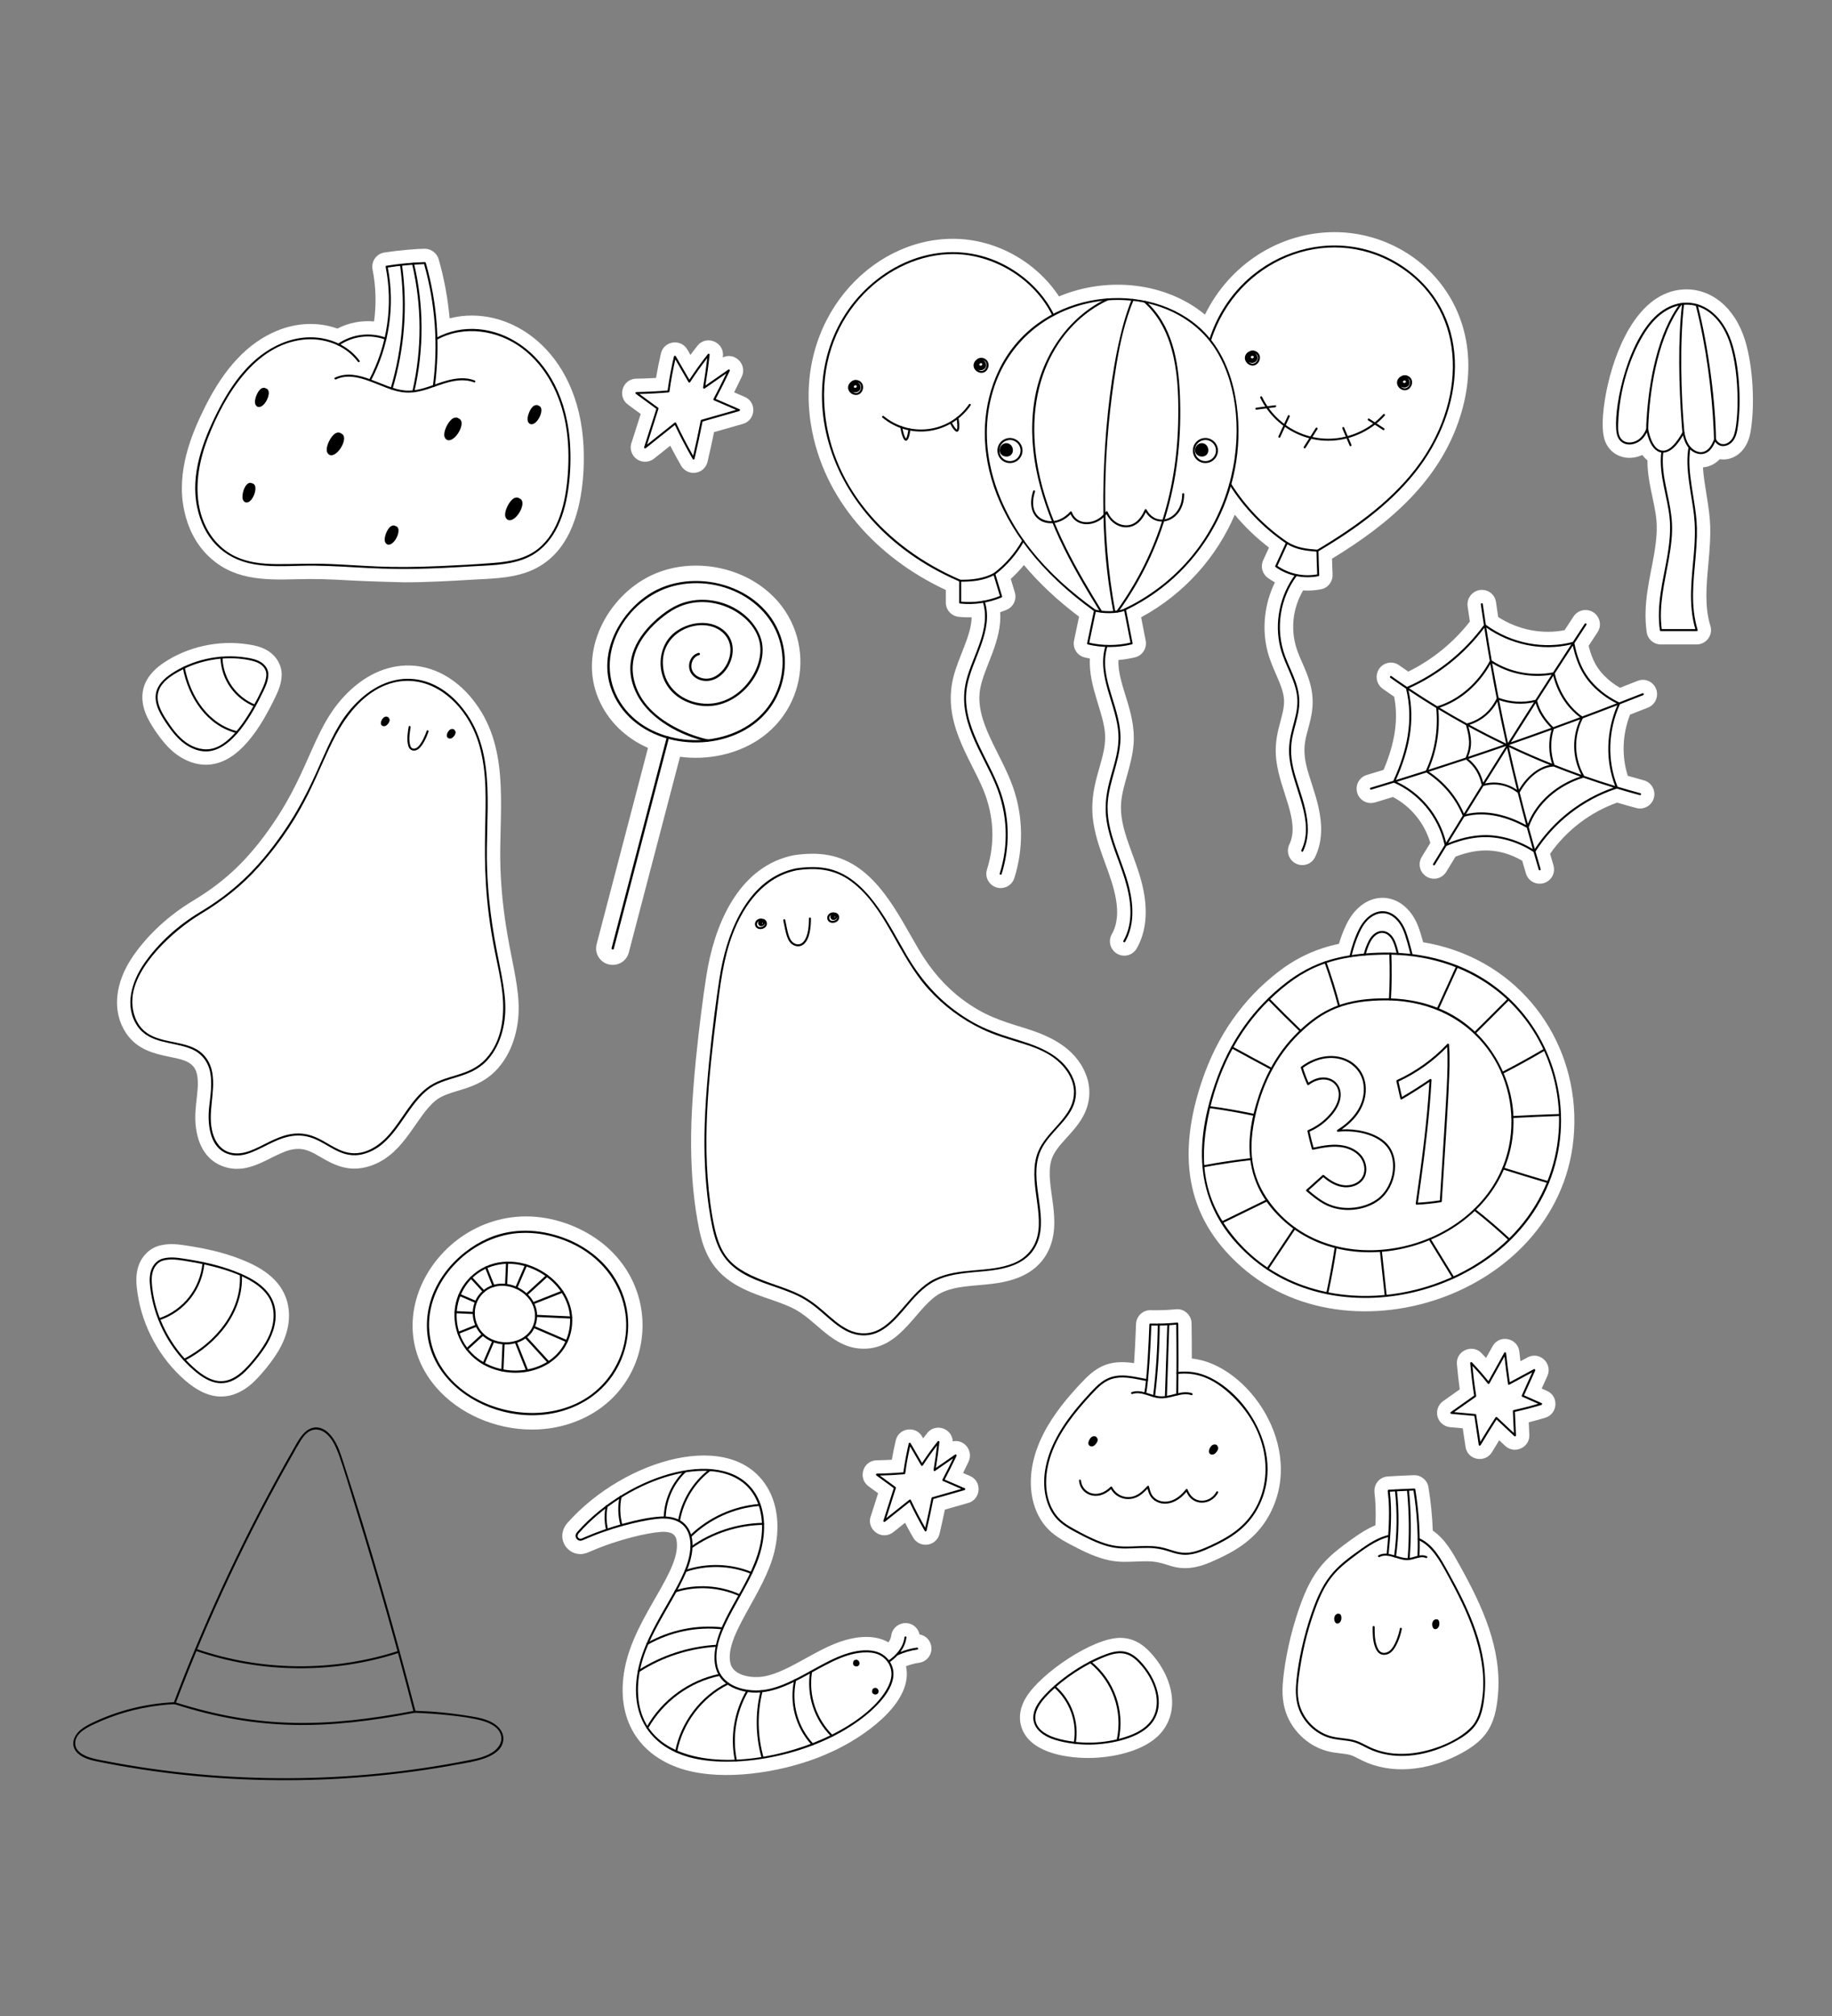 <svg width="150" height="165" viewBox="0 0 150 165" fill="none" xmlns="http://www.w3.org/2000/svg">
<rect x="0" y="0" width="150" height="165" fill="#808080" stroke="none"/>
<mask id="mask0_112_1131" style="mask-type:alpha" maskUnits="userSpaceOnUse" x="0" y="0" width="150" height="165">
<rect width="150" height="165" fill="#D9D9D9"/>
</mask>
<g mask="url(#mask0_112_1131)">
<g clip-path="url(#clip0_112_1131)">
<path d="M83.642 141.386C83.456 140.831 83.374 139.947 84.039 138.881C85.267 136.911 89.478 134.051 91.721 134.051C93.028 134.051 93.867 134.848 94.451 135.543C96.049 137.444 96.638 140.112 94.975 141.921C93.644 143.368 90.989 143.882 89.118 143.882C87.041 143.882 84.303 143.356 83.642 141.386L83.642 141.386Z" fill="white"/>
<path d="M93.615 136.246C92.672 135.125 91.898 134.907 90.597 135.375C88.092 136.277 85.669 138.331 84.965 139.46C84.177 140.722 84.725 141.775 86.115 142.306C86.904 142.607 88.044 142.768 88.92 142.788C90.586 142.826 93.067 142.384 94.171 141.183C95.436 139.807 94.853 137.718 93.615 136.246L93.615 136.246ZM94.391 140.604C93.984 141.333 93.224 141.772 92.464 142.053C90.789 142.672 88.735 142.825 86.784 142.34C84.584 141.794 84.196 140.462 85.562 138.95C86.582 137.818 88.159 136.63 89.926 135.829C91.124 135.286 92.069 134.989 93.027 135.866C94.309 137.054 95.239 139.083 94.391 140.604Z" fill="black"/>
<path d="M86.306 138.109C87.562 139.211 88.211 140.892 87.922 142.622C87.905 142.725 88.063 142.769 88.081 142.665C88.364 140.97 87.792 139.194 86.422 137.993C86.343 137.924 86.227 138.039 86.306 138.109Z" fill="black"/>
<path d="M89.228 136.105C91.071 137.608 91.955 139.999 91.434 142.404C91.411 142.506 91.57 142.55 91.592 142.447C92.122 140.002 91.249 137.542 89.344 135.989C89.263 135.923 89.146 136.038 89.228 136.105L89.228 136.105Z" fill="black"/>
<path d="M13.864 61.243C13.209 60.602 12.456 59.496 12.106 58.797C11.475 57.54 11.191 55.728 13.414 54.238C15.37 52.928 17.889 52.371 20.277 52.734C20.786 52.811 21.375 52.921 21.92 53.254C22.648 53.7 23.087 54.471 23.063 55.267C23.044 55.907 22.831 56.452 22.565 57.006C21.417 59.403 19.579 62.538 16.933 62.589C15.78 62.611 14.698 62.061 13.864 61.243Z" fill="white"/>
<path d="M21.35 54.186C20.98 53.96 20.537 53.878 20.113 53.813C17.92 53.48 15.686 54.03 14.022 55.145C12.674 56.048 12.443 57.033 13.082 58.307C13.382 58.906 14.071 59.916 14.628 60.463C15.234 61.057 16.042 61.513 16.912 61.497C19.004 61.456 20.675 58.422 21.58 56.534C21.787 56.101 21.949 55.714 21.971 55.234C21.985 54.794 21.717 54.41 21.35 54.186ZM21.415 56.5C20.654 58.086 19.219 60.701 17.535 61.229C16.742 61.478 15.914 61.238 15.251 60.773C14.559 60.288 14.056 59.576 13.603 58.876C13.158 58.189 12.698 57.335 13.007 56.503C13.274 55.783 13.998 55.319 14.637 54.962C16.521 53.909 18.759 53.646 20.575 54.065C20.971 54.157 21.382 54.312 21.626 54.656C21.75 54.83 21.814 55.02 21.807 55.234C21.786 55.685 21.608 56.098 21.415 56.5V56.5Z" fill="black"/>
<path d="M18.052 53.825C18.113 55.663 19.23 57.173 20.848 57.832C20.946 57.872 20.988 57.713 20.892 57.674C19.39 57.063 18.275 55.608 18.216 53.824C18.212 53.719 18.048 53.719 18.052 53.824V53.825Z" fill="black"/>
<path d="M14.971 54.677C15.438 57.116 16.96 59.398 19.375 60.007C19.477 60.033 19.521 59.875 19.418 59.849C17.075 59.258 15.59 57.046 15.129 54.633C15.109 54.53 14.952 54.574 14.971 54.677L14.971 54.677Z" fill="black"/>
<path d="M119.997 118.427L119.766 116.899L118.735 116.807C118.244 116.763 117.828 116.415 117.701 115.941C117.574 115.467 117.759 114.958 118.162 114.674L119.521 113.715C119.426 113.027 119.348 112.337 119.289 111.657C119.194 110.564 120.546 109.958 121.304 110.748C121.429 110.877 121.552 111.009 121.675 111.143L122.209 110.183C122.767 109.18 124.282 109.5 124.403 110.64C124.43 110.896 124.459 111.154 124.489 111.412L125.067 111.101C126.065 110.561 127.153 111.605 126.693 112.623C126.537 112.969 126.396 113.281 126.23 113.647L126.668 113.841C127.665 114.283 127.548 115.728 126.518 116.036C126.076 116.169 125.625 116.293 125.17 116.408L125.217 117.432C125.266 118.491 123.995 119.045 123.24 118.337L122.751 117.879C122.551 118.201 122.356 118.523 122.165 118.843C121.61 119.773 120.162 119.518 119.997 118.427Z" fill="white"/>
<path d="M126.225 114.84C125.744 114.627 125.264 114.413 124.783 114.2C125.084 113.523 125.393 112.849 125.698 112.174C125.731 112.101 125.662 112.02 125.586 112.061C124.929 112.416 124.272 112.771 123.615 113.125C123.5 112.337 123.4 111.547 123.316 110.755C123.308 110.679 123.207 110.636 123.164 110.714C122.732 111.491 122.299 112.267 121.867 113.044C121.44 112.511 120.99 111.997 120.517 111.504C120.471 111.456 120.371 111.49 120.377 111.562C120.455 112.451 120.562 113.338 120.699 114.22C120.063 114.669 119.428 115.117 118.792 115.566C118.724 115.614 118.751 115.711 118.833 115.718C119.461 115.775 120.089 115.831 120.718 115.888C120.838 116.68 120.957 117.471 121.077 118.263C121.088 118.336 121.194 118.338 121.227 118.283C121.65 117.574 122.086 116.873 122.534 116.179C123.018 116.633 123.503 117.086 123.987 117.54C124.036 117.586 124.13 117.556 124.126 117.482C124.097 116.839 124.067 116.197 124.038 115.554C124.767 115.392 125.49 115.204 126.205 114.989C126.267 114.971 126.293 114.87 126.225 114.84ZM122.447 116.011C122.021 116.668 121.606 117.334 121.203 118.006C121.091 117.267 120.979 116.529 120.867 115.791C120.862 115.753 120.821 115.734 120.788 115.731C120.213 115.679 119.637 115.627 119.061 115.575C119.65 115.16 120.239 114.744 120.828 114.329C120.941 114.249 120.786 114.201 120.562 111.792C121.002 112.26 121.423 112.744 121.822 113.247C121.855 113.288 121.927 113.272 121.951 113.23C122.361 112.493 122.771 111.756 123.182 111.018C123.265 111.772 123.361 112.524 123.472 113.275C123.48 113.33 123.551 113.346 123.593 113.324C124.213 112.989 124.833 112.654 125.453 112.32C125.383 112.474 124.606 114.184 124.598 114.22C124.584 114.254 124.59 114.293 124.634 114.313C125.071 114.507 125.508 114.701 125.945 114.894C124.012 115.459 123.864 115.352 123.87 115.49C123.898 116.088 123.926 116.687 123.953 117.285C123.494 116.855 123.035 116.425 122.576 115.995C122.536 115.958 122.476 115.966 122.447 116.012L122.447 116.011Z" fill="black"/>
<path d="M111.955 144.279C111.694 144.174 111.462 144.055 111.236 143.94C110.641 143.637 110.558 143.598 109.777 143.508C109.092 143.43 108.238 143.333 107.254 142.678C106.527 142.194 105.936 141.531 105.543 140.763C105.124 139.943 104.955 139.007 105.025 137.902C105.104 136.666 105.435 134.562 106.128 132.367C107.306 128.638 108.361 127.619 110.858 125.853C111.367 125.493 111.954 125.11 112.615 124.836C112.677 123.394 112.597 122.702 112.56 122.382C112.524 122.07 112.475 121.643 112.811 121.248C112.932 121.105 113.202 120.863 113.655 120.84C114.349 120.805 115.053 120.757 115.773 120.738C116.348 120.722 116.865 121.144 116.958 121.714C117.15 122.893 117.27 124.088 117.315 125.275C118.347 125.989 118.922 127.051 119.519 128.123C121.37 131.446 122.984 134.934 122.648 138.743C122.429 141.225 121.7 142.38 119.648 143.497C117.31 144.77 114.432 145.282 111.955 144.28L111.955 144.279Z" fill="white"/>
<path d="M113.726 125.622C112.902 125.804 112.169 126.264 111.488 126.745C109.191 128.37 108.282 129.176 107.17 132.695C106.548 134.664 106.196 136.691 106.115 137.971C106.065 138.764 106.151 139.551 106.516 140.265C106.825 140.87 107.295 141.392 107.86 141.768C109.168 142.638 110.138 142.236 111.241 142.727C111.622 142.896 111.979 143.11 112.365 143.266C114.522 144.139 117.072 143.655 119.127 142.536C120.796 141.628 121.369 140.821 121.561 138.646C121.876 135.073 120.275 131.722 118.566 128.654C117.957 127.562 117.361 126.413 116.201 125.894C116.106 125.851 116.022 125.992 116.118 126.035C117.326 126.575 117.985 127.869 119.076 129.933C120.688 132.987 122.012 136.503 121.205 139.859C121.111 140.252 120.975 140.639 120.757 140.982C119.862 142.395 116.336 144.018 113.438 143.418C112.326 143.188 111.874 142.817 111.247 142.551C110.478 142.227 109.625 142.314 108.839 142.061C107.559 141.651 106.549 140.5 106.323 139.174C106.174 138.299 106.317 137.382 106.45 136.513C106.717 134.76 107.174 133.034 107.765 131.474C108.494 129.548 109.192 128.673 110.601 127.598C111.542 126.88 112.656 126.025 113.769 125.779C113.872 125.756 113.829 125.598 113.726 125.621L113.726 125.622Z" fill="black"/>
<path d="M115.881 121.89C115.876 121.856 115.835 121.829 115.802 121.83C115.104 121.848 114.406 121.895 113.709 121.93C113.417 121.945 114.022 122.357 113.529 127.251C113.518 127.356 113.682 127.355 113.692 127.251C113.868 125.51 113.992 123.806 113.8 122.089C114.444 122.056 115.088 122.015 115.732 121.996C116.02 123.787 116.129 125.588 116.06 127.405C116.056 127.511 116.22 127.51 116.224 127.405C116.296 125.505 116.171 123.674 115.881 121.89Z" fill="black"/>
<path d="M112.951 127.435C113.623 127.086 114.384 127.646 115.133 127.686C115.743 127.719 116.26 127.296 116.745 127.514C116.84 127.557 116.923 127.416 116.827 127.372C116.278 127.125 115.764 127.508 115.259 127.524C114.472 127.548 113.659 126.884 112.868 127.294C112.774 127.342 112.857 127.483 112.951 127.435V127.435Z" fill="black"/>
<path d="M114.214 121.983C114.409 123.754 114.391 125.567 114.145 127.367C114.127 127.496 114.291 127.496 114.303 127.411C114.561 125.523 114.568 123.715 114.378 121.983C114.367 121.879 114.203 121.878 114.214 121.983L114.214 121.983Z" fill="black"/>
<path d="M115.199 121.933C115.382 123.825 115.4 125.71 115.254 127.6C115.246 127.705 115.41 127.705 115.418 127.6C115.564 125.705 115.545 123.82 115.363 121.933C115.353 121.829 115.189 121.828 115.199 121.933Z" fill="black"/>
<path d="M117.799 133.138C117.675 133.388 117.373 133.43 117.29 133.128C117.16 132.662 117.529 132.48 117.62 132.54C117.849 132.494 117.911 132.91 117.799 133.138Z" fill="black"/>
<path d="M109.778 132.678C109.655 132.929 109.353 132.969 109.27 132.668C109.139 132.199 109.512 132.018 109.601 132.08C109.843 132.048 109.885 132.463 109.778 132.678V132.678Z" fill="black"/>
<path d="M112.389 133.161C112.388 133.715 112.393 134.309 112.597 134.826C112.659 134.981 112.735 135.137 112.856 135.255C113.096 135.491 113.463 135.486 113.745 135.331C114.299 135.025 114.661 133.941 114.778 133.328C114.798 133.225 114.64 133.181 114.62 133.285C114.516 133.828 114.223 134.727 113.805 135.09C113.591 135.276 113.24 135.367 113.003 135.168C112.791 134.992 112.674 134.587 112.622 134.315C112.55 133.936 112.552 133.546 112.553 133.161C112.553 133.056 112.389 133.056 112.389 133.161V133.161Z" fill="black"/>
<path d="M93.855 127.783C92 127.783 91.077 128.16 88.317 126.756C87.342 126.26 86.499 125.832 85.866 125.203C85.208 124.549 84.749 123.668 84.537 122.653C84.107 120.586 84.776 118.65 85.413 117.39C86.25 115.733 87.432 114.359 88.478 113.234C89.689 111.932 90.693 111.239 92.855 111.566C92.915 110.692 92.969 109.621 93.016 108.366C93.04 107.73 93.555 107.232 94.188 107.232C94.252 107.232 94.368 107.238 94.643 107.238C95.68 107.238 96.218 107.151 96.395 107.151C97.03 107.151 97.553 107.671 97.563 108.31C97.577 109.248 97.584 110.214 97.584 111.192C102.133 111.633 107.024 118.481 103.871 124.093C102.812 125.976 101.161 126.925 99.685 127.605C99.008 127.917 98.081 128.344 97.046 128.344C95.731 128.344 95.384 127.783 93.855 127.783H93.855Z" fill="white"/>
<path d="M93.944 112.878C92.545 112.619 91.339 112.252 90.171 113.131C89.842 113.379 89.558 113.677 89.278 113.978C88.177 115.163 87.121 116.431 86.388 117.883C85.686 119.271 85.285 120.883 85.607 122.431C85.761 123.173 86.094 123.891 86.635 124.428C87.142 124.931 87.875 125.306 88.811 125.783C91.362 127.081 91.999 126.671 94.01 126.692C95.352 126.706 95.801 127.107 96.693 127.229C97.586 127.351 98.435 126.979 99.228 126.614C100.792 125.893 102.077 125.054 102.918 123.558C105.683 118.636 101.279 112.893 97.774 112.318C97.321 112.244 96.862 112.24 96.407 112.288C96.303 112.299 96.302 112.463 96.407 112.452C97.863 112.296 99.268 112.692 100.918 114.284C104.174 117.428 104.374 121.79 102.119 124.419C101.592 125.034 100.934 125.519 100.232 125.919C99.656 126.248 98.573 126.772 97.905 126.962C96.791 127.277 96.207 126.933 95.336 126.697C94.462 126.461 93.566 126.539 92.673 126.57C91.705 126.604 91.065 126.552 90.09 126.183C89.298 125.884 88.537 125.476 87.8 125.062C87.047 124.64 86.523 124.227 86.127 123.447C85.432 122.079 85.579 120.415 86.077 119.01C86.727 117.179 88.025 115.57 89.352 114.137C89.949 113.494 90.465 112.948 91.328 112.788C92.137 112.638 93.016 112.873 93.899 113.036C94.002 113.055 94.046 112.897 93.942 112.878L93.944 112.878Z" fill="black"/>
<path d="M96.471 108.326C96.47 108.286 96.434 108.24 96.389 108.244C95.658 108.317 94.924 108.344 94.19 108.325C94.144 108.324 94.109 108.364 94.108 108.407C94.063 109.608 93.932 112.848 93.683 114.027C93.662 114.13 93.82 114.174 93.842 114.07C94.08 112.94 94.225 109.637 94.268 108.49C94.949 108.504 95.63 108.48 96.308 108.416C96.337 110.358 96.336 112.239 96.308 114.128C96.306 114.234 96.47 114.234 96.471 114.128C96.5 112.18 96.5 110.261 96.471 108.326Z" fill="black"/>
<path d="M92.711 114.095C93.388 113.864 94.054 114.285 94.707 114.41C95.766 114.614 96.654 113.888 97.549 114.185C97.649 114.218 97.692 114.059 97.592 114.026C96.666 113.719 95.751 114.424 94.8 114.261C94.124 114.146 93.4 113.687 92.668 113.937C92.568 113.97 92.611 114.129 92.711 114.095Z" fill="black"/>
<path d="M89.81 117.684C89.807 117.594 89.615 117.487 89.422 117.586C89.306 117.645 89.23 117.766 89.174 117.88C89.117 117.997 89.072 118.153 89.156 118.27C89.234 118.378 89.381 118.405 89.502 118.36C89.63 118.311 89.715 118.199 89.79 118.089C89.875 117.966 89.925 117.779 89.81 117.684Z" fill="black"/>
<path d="M99.659 118.761C99.584 118.87 99.499 118.983 99.371 119.032C99.135 119.121 98.853 118.939 99.043 118.552C99.098 118.439 99.175 118.317 99.291 118.258C99.407 118.198 99.562 118.201 99.656 118.301C99.67 118.317 99.678 118.337 99.678 118.357C99.794 118.453 99.744 118.637 99.659 118.761Z" fill="black"/>
<path d="M99.593 122.095C99.17 122.869 98.204 123.055 97.623 122.518C97.448 122.356 97.33 122.144 97.242 121.924C97.222 121.874 97.148 121.834 97.105 121.888C96.765 122.321 96.333 122.71 95.788 122.853C95.316 122.978 94.769 122.878 94.434 122.504C94.227 122.272 94.146 121.96 94.08 121.663C94.067 121.604 93.984 121.583 93.943 121.627C93.627 121.971 93.252 122.344 92.79 122.473C92.147 122.653 91.415 122.408 91.056 121.707C91.031 121.66 90.963 121.655 90.927 121.691C89.856 122.771 88.586 122.168 88.511 121.179C88.504 121.074 88.34 121.074 88.348 121.179C88.434 122.334 89.843 122.938 90.965 121.882C91.483 122.755 92.585 122.932 93.374 122.365C93.584 122.214 93.777 122.038 93.956 121.851C94.095 122.408 94.329 122.789 94.876 122.983C95.507 123.206 96.373 123.025 97.141 122.102C97.219 122.272 97.315 122.433 97.444 122.571C98.076 123.247 99.24 123.082 99.734 122.178C99.785 122.086 99.644 122.003 99.593 122.096V122.095Z" fill="black"/>
<path d="M94.794 108.411C94.775 110.392 94.646 112.338 94.41 114.275C94.397 114.38 94.561 114.379 94.574 114.275C94.814 112.305 94.939 110.359 94.958 108.411C94.959 108.306 94.795 108.306 94.794 108.411Z" fill="black"/>
<path d="M95.576 108.384C95.51 110.369 95.444 112.355 95.379 114.341C95.375 114.447 95.539 114.446 95.542 114.341C95.608 112.356 95.673 110.37 95.739 108.384C95.743 108.278 95.579 108.279 95.576 108.384Z" fill="black"/>
<path d="M40.507 141.11C39.892 140.694 39.138 140.568 38.42 140.45C36.922 140.204 35.463 140.067 34.011 140.021C32.298 133.372 30.331 126.542 28.079 119.58C27.872 118.938 27.666 118.295 27.278 117.734C26.985 117.309 26.573 116.898 26.035 116.835C24.992 116.714 24.438 117.877 24.001 118.643C22.158 121.869 20.388 125.247 18.695 128.836C17.245 131.911 15.903 135.035 14.671 138.202C14.526 138.573 14.384 138.945 14.243 139.317C11.971 139.433 9.695 139.976 7.533 141.014C7.192 141.179 6.857 141.36 6.568 141.609C6.065 142.042 5.776 142.74 6.217 143.326C6.609 143.848 7.326 144.037 7.933 144.161C17.544 146.12 27.691 146.222 37.509 144.403C38.583 144.203 40.831 143.936 41.174 142.615C41.334 142.003 41.005 141.447 40.508 141.111L40.507 141.11ZM40.27 143.45C39.648 143.829 38.93 143.962 38.226 144.1C28.767 145.955 18.641 146.07 8.636 144.133C7.881 143.987 6.066 143.749 6.161 142.59C6.224 141.819 7.124 141.388 7.732 141.1C9.378 140.324 11.154 139.815 12.96 139.592C14.278 139.428 14.335 139.536 14.379 139.417C17.008 132.488 20.197 125.668 23.946 119.069C24.525 118.048 24.777 117.564 25.169 117.256C25.686 116.846 26.32 116.957 26.777 117.391C27.583 118.155 27.822 119.209 29.271 123.891C30.9 129.155 32.447 134.606 33.868 140.122C33.878 140.162 33.911 140.182 33.947 140.182C35.35 140.225 38.112 140.443 39.456 140.825C40.04 140.991 40.754 141.292 40.982 141.909C41.221 142.557 40.804 143.124 40.269 143.45L40.27 143.45Z" fill="black"/>
<path d="M16.014 135.108C21.322 136.947 27.255 137.031 32.668 135.273C32.767 135.24 32.725 135.082 32.624 135.115C27.242 136.863 21.354 136.785 16.058 134.95C15.958 134.915 15.915 135.073 16.015 135.108H16.014Z" fill="black"/>
<path d="M14.278 139.474C21.24 141.699 26.756 141.547 33.969 140.18C34.072 140.16 34.029 140.002 33.925 140.021C26.735 141.384 21.246 141.529 14.321 139.316C14.22 139.284 14.177 139.442 14.278 139.474Z" fill="black"/>
<path d="M101.615 103.657C96.938 99.52 96.429 94.323 98.426 88.431C99.67 84.758 101.771 81.764 104.669 79.534C106.223 78.338 107.846 77.621 109.629 77.248C109.801 76.666 110.011 76.123 110.254 75.63C111.715 72.669 114.928 72.814 116.109 75.792C116.25 76.149 116.403 76.67 116.524 77.117C123.913 78.35 128.642 84.376 128.896 91.141C128.901 91.189 128.902 91.239 128.901 91.288C129.29 105.282 111.088 112.037 101.615 103.658V103.657Z" fill="white"/>
<path d="M116.296 78.186C113.664 77.756 110.792 77.988 108.878 78.561C107.589 78.947 106.4 79.579 105.335 80.399C102.652 82.464 100.668 85.217 99.46 88.781C97.604 94.258 98.007 99.006 102.339 102.838C103.259 103.652 104.295 104.331 105.406 104.855C109.848 106.948 115.291 106.558 119.685 104.323C132.513 97.8 129.241 80.302 116.296 78.186ZM121.12 103.308C114.947 107.307 106.038 107.212 101.127 101.359C98.589 98.335 98.152 95.242 98.913 91.453C99.642 87.83 101.268 84.413 103.947 81.826C106.647 79.219 109.098 78.097 113.878 78.132C128.135 78.433 132.631 95.85 121.12 103.308H121.12Z" fill="black"/>
<path d="M123.918 91.405C123.801 88.113 121.931 84.657 118.672 82.934C117.142 82.126 115.446 81.747 113.674 81.71C111.265 81.692 109.284 82.043 107.395 83.496C105.296 85.112 103.908 87.2 103.075 89.659C101.711 93.684 102.008 97.177 105.192 99.994C111.671 105.725 124.263 101.074 123.917 91.405H123.918ZM123.548 93.833C121.822 102.203 109.751 105.333 104.334 98.879C102.483 96.673 102.157 94.411 102.716 91.632C103.248 88.982 104.436 86.477 106.404 84.578C108.332 82.715 110.111 81.848 113.674 81.874C120.949 82.027 124.701 88.241 123.548 93.833V93.833Z" fill="black"/>
<path d="M110.655 78.287C110.799 77.654 110.999 77.032 111.262 76.439C111.494 75.913 111.798 75.385 112.282 75.053C113.337 74.33 114.37 74.936 114.884 76.112C115.104 76.616 115.374 77.659 115.503 78.189C115.528 78.291 115.686 78.248 115.661 78.146C115.537 77.633 115.29 76.689 115.094 76.194C114.256 74.081 112.264 74.026 111.234 76.113C110.902 76.786 110.664 77.513 110.497 78.243C110.473 78.346 110.631 78.39 110.655 78.287H110.655Z" fill="black"/>
<path d="M111.814 78.148C111.896 77.833 112 77.521 112.137 77.225C112.681 76.049 113.62 76.133 114.048 77.051C114.201 77.379 114.284 77.744 114.373 78.093C114.399 78.195 114.557 78.152 114.531 78.05C114.444 77.708 114.359 77.358 114.218 77.033C113.742 75.931 112.651 75.912 112.078 76.979C111.889 77.331 111.757 77.719 111.657 78.104C111.63 78.206 111.788 78.25 111.815 78.148H111.814Z" fill="black"/>
<path d="M109.288 102.051C109.088 103.369 108.857 104.614 108.596 105.822C108.574 105.925 108.732 105.968 108.754 105.865C109.036 104.562 109.261 103.316 109.446 102.094C109.462 101.991 109.304 101.947 109.288 102.051Z" fill="black"/>
<path d="M112.979 102.372C113.112 103.603 113.246 104.833 113.379 106.064C113.39 106.168 113.554 106.169 113.542 106.064C113.409 104.834 113.276 103.603 113.143 102.372C113.131 102.268 112.967 102.267 112.979 102.372Z" fill="black"/>
<path d="M116.984 101.451C117.629 102.503 118.275 103.556 118.92 104.608C118.975 104.698 119.117 104.616 119.062 104.526C118.417 103.473 117.771 102.421 117.126 101.368C117.071 101.278 116.929 101.36 116.984 101.451Z" fill="black"/>
<path d="M120.681 99.073C121.704 99.88 122.641 100.687 123.525 101.509C123.603 101.581 123.718 101.465 123.641 101.393C122.687 100.506 121.745 99.705 120.797 98.958C120.715 98.893 120.598 99.008 120.681 99.073Z" fill="black"/>
<path d="M123.057 95.714C124.334 96.118 125.549 96.487 126.74 96.836C126.841 96.866 126.884 96.708 126.783 96.678C125.498 96.301 124.283 95.93 123.101 95.556C123 95.524 122.957 95.682 123.057 95.714Z" fill="black"/>
<path d="M127.73 91.336C127.836 91.332 127.836 91.169 127.73 91.172C126.376 91.217 125.092 91.274 123.837 91.342C123.732 91.347 123.731 91.512 123.837 91.506C125.189 91.433 126.474 91.378 127.73 91.336Z" fill="black"/>
<path d="M123.046 87.885C124.226 87.277 125.361 86.651 126.485 85.99C126.575 85.937 126.493 85.795 126.402 85.849C125.257 86.521 124.122 87.146 122.964 87.743C122.87 87.792 122.953 87.933 123.046 87.885Z" fill="black"/>
<path d="M120.816 84.598C121.736 83.68 122.657 82.761 123.578 81.843C123.652 81.768 123.536 81.652 123.462 81.727C122.541 82.645 121.621 83.564 120.7 84.482C120.625 84.557 120.741 84.673 120.816 84.598Z" fill="black"/>
<path d="M117.789 82.623C118.318 81.461 118.848 80.298 119.377 79.136C119.421 79.04 119.279 78.957 119.236 79.053C118.706 80.215 118.177 81.377 117.647 82.54C117.604 82.635 117.745 82.719 117.789 82.623Z" fill="black"/>
<path d="M113.754 78.05C113.805 79.324 113.792 80.56 113.722 81.795C113.716 81.9 113.879 81.9 113.885 81.795C113.958 80.522 113.967 79.285 113.918 78.05C113.914 77.945 113.749 77.945 113.754 78.05Z" fill="black"/>
<path d="M108.449 78.781C108.89 80.012 109.254 81.199 109.563 82.371C109.59 82.472 109.748 82.429 109.721 82.327C109.388 81.063 109.016 79.878 108.607 78.738C108.572 78.639 108.413 78.682 108.449 78.781Z" fill="black"/>
<path d="M103.82 81.837C104.697 82.737 105.56 83.591 106.437 84.434C106.513 84.507 106.629 84.391 106.553 84.318C105.647 83.448 104.785 82.592 103.936 81.721C103.862 81.646 103.746 81.762 103.82 81.837Z" fill="black"/>
<path d="M100.839 85.802C101.924 86.397 102.989 86.973 104.069 87.549C104.162 87.599 104.244 87.457 104.151 87.408C103.059 86.825 101.995 86.249 100.922 85.66C100.83 85.609 100.747 85.751 100.839 85.802Z" fill="black"/>
<path d="M99.016 90.694C100.249 90.851 101.472 91.082 102.691 91.33C102.794 91.351 102.838 91.193 102.735 91.172C101.471 90.915 100.275 90.69 99.015 90.53C98.911 90.517 98.912 90.681 99.015 90.694L99.016 90.694Z" fill="black"/>
<path d="M102.44 94.949C102.544 94.937 102.545 94.773 102.44 94.785C101.081 94.941 99.782 95.139 98.504 95.377C98.401 95.396 98.445 95.554 98.548 95.535C98.601 95.535 100.064 95.222 102.44 94.949V94.949Z" fill="black"/>
<path d="M100.101 100.112C101.329 99.512 102.558 98.912 103.787 98.312C103.882 98.266 103.799 98.125 103.704 98.171C102.475 98.77 101.247 99.37 100.018 99.97C99.923 100.016 100.006 100.158 100.101 100.112Z" fill="black"/>
<path d="M105.927 100.49C105.189 101.596 104.452 102.701 103.714 103.807C103.655 103.895 103.797 103.977 103.856 103.889C104.593 102.784 105.331 101.678 106.068 100.573C106.127 100.485 105.985 100.403 105.927 100.49Z" fill="black"/>
<path d="M113.313 93.376C112.427 92.65 111.014 92.368 109.854 92.438C111.363 91.395 111.913 90.097 111.817 88.901C111.638 86.65 108.912 85.537 106.546 87.297C106.513 87.322 106.496 87.348 106.509 87.389C106.653 87.862 106.828 88.325 107.034 88.775C107.051 88.813 107.113 88.829 107.146 88.805C108.935 87.446 110.908 89.37 108.494 91.599C108.082 91.979 107.604 92.282 107.09 92.503C107.056 92.518 107.046 92.563 107.053 92.596C107.154 93.083 107.275 93.565 107.414 94.042C107.427 94.087 107.471 94.109 107.515 94.1C108.239 93.945 108.985 93.795 109.729 93.878C110.328 93.945 110.934 94.192 111.33 94.66C111.693 95.088 111.839 95.75 111.584 96.268C111.342 96.763 110.796 97.001 110.266 97.012C109.554 97.026 108.923 96.632 108.403 96.182C108.368 96.152 108.322 96.15 108.287 96.182C107.846 96.579 107.405 96.975 106.964 97.372C106.933 97.4 106.932 97.461 106.964 97.488C107.43 97.887 107.917 98.287 108.462 98.575C109.905 99.335 111.808 99.094 112.94 98.214C114.332 97.13 114.798 94.592 113.314 93.376H113.313ZM113.059 97.893C112.205 98.725 110.411 99.207 108.861 98.581C108.243 98.331 107.665 97.871 107.146 97.429C107.546 97.069 107.945 96.709 108.346 96.348C108.836 96.761 109.41 97.118 110.063 97.169C110.637 97.214 111.255 97.02 111.607 96.545C111.98 96.042 111.934 95.328 111.63 94.804C111.303 94.24 110.685 93.901 110.063 93.768C109.231 93.589 108.371 93.75 107.551 93.925C107.427 93.494 107.318 93.059 107.225 92.621C107.695 92.413 108.132 92.135 108.518 91.796C111.17 89.469 109.094 87.227 107.138 88.608C106.963 88.215 106.811 87.811 106.684 87.399C108.949 85.758 111.317 86.831 111.626 88.676C111.834 89.916 111.273 91.367 109.501 92.474C109.437 92.514 109.456 92.637 109.542 92.627C111.101 92.455 113.214 92.903 113.844 94.331C114.306 95.378 114.033 96.944 113.059 97.892V97.893Z" fill="black"/>
<path d="M118.646 85.495C118.641 85.414 118.532 85.38 118.491 85.453C117.324 86.684 115.932 87.684 114.37 88.403C114.336 88.418 114.324 88.462 114.332 88.496C114.441 88.973 114.55 89.45 114.658 89.927C114.67 89.979 114.735 90.002 114.779 89.976C115.548 89.527 116.301 89.05 117.037 88.549C116.841 91.897 116.394 95.164 115.919 98.496C115.912 98.546 115.94 98.603 115.998 98.6C116.666 98.567 117.331 98.498 117.992 98.393C118.028 98.387 118.05 98.347 118.052 98.314C118.591 89.759 118.774 87.442 118.646 85.495ZM117.893 98.243C117.296 98.336 116.695 98.398 116.093 98.431C116.462 95.837 116.82 93.236 117.049 90.626C117.114 89.881 117.169 89.135 117.211 88.388C117.214 88.329 117.138 88.283 117.088 88.318C116.34 88.831 115.574 89.317 114.792 89.777C114.697 89.358 114.601 88.939 114.505 88.519C115.983 87.833 117.338 86.876 118.493 85.687C118.597 87.594 118.423 89.815 117.893 98.244V98.243Z" fill="black"/>
<path d="M18.193 95.437C17.506 95.172 16.602 94.546 16.197 93.064C15.646 91.055 16.398 89.451 16.146 88.017C15.948 86.888 15.023 86.734 13.874 86.494C12.706 86.25 11.251 85.945 10.326 84.562C9.154 82.809 9.374 80.439 10.915 78.222C12.134 76.469 13.822 74.915 15.796 73.726C18.471 72.119 20.355 70.313 22.299 67.492C25.556 62.765 25.661 59.257 28.735 56.44C32.208 53.257 36.614 54.039 39.209 57.947C41.775 61.809 40.818 66.71 40.976 71.077C41.235 78.243 43.204 80.964 42.171 84.759C41.884 85.812 41.411 86.715 40.763 87.444C39.053 89.367 36.871 89.082 35.647 90.091C34.07 91.39 33.178 94.302 30.589 95.326C28.041 96.333 26.537 94.682 25.271 94.196C24.182 93.777 23.276 94.232 22.176 94.785C20.98 95.386 19.688 96.013 18.193 95.437H18.193Z" fill="white"/>
<path d="M39.884 71.116C39.726 66.746 40.642 62.077 38.3 58.551C36.107 55.249 32.491 54.479 29.474 57.245C26.632 59.849 26.512 63.303 23.199 68.111C21.102 71.154 19.061 73.04 16.36 74.661C14.597 75.722 12.99 77.151 11.812 78.845C10.793 80.312 10.151 82.335 11.234 83.955C12.241 85.46 14.16 85.231 15.655 85.85C16.516 86.207 17.061 86.912 17.222 87.828C17.38 88.729 17.231 89.66 17.13 90.56C16.979 91.892 17.115 93.85 18.586 94.417C20.86 95.294 22.759 92.06 25.663 93.175C27.122 93.736 28.184 95.102 30.188 94.309C32.399 93.435 33.202 90.689 34.952 89.247C36.44 88.021 38.474 88.374 39.947 86.717C40.513 86.079 40.894 85.291 41.117 84.471C42.057 81.015 40.146 78.35 39.884 71.116L39.884 71.116ZM39.794 86.643C38.374 88.201 36.42 87.879 34.912 89.071C33.675 90.049 32.97 91.533 31.974 92.725C31.128 93.737 29.871 94.623 28.483 94.333C27.479 94.124 26.681 93.401 25.739 93.031C22.849 91.894 20.999 94.899 18.844 94.329C18.082 94.128 17.629 93.479 17.421 92.752C16.95 91.107 17.671 89.442 17.38 87.785C17.238 86.981 16.803 86.284 16.085 85.878C14.706 85.099 12.715 85.409 11.599 84.161C11 83.492 10.772 82.543 10.845 81.661C11.062 79.031 14.185 76.162 16.442 74.803C18.192 73.752 19.817 72.481 21.176 70.954C25.155 66.485 25.899 63.134 27.506 60.151C30.058 55.413 33.744 54.826 36.388 56.754C37.817 57.795 38.802 59.394 39.268 61.084C40.487 65.501 38.842 69.521 40.516 77.871C40.742 79.003 41.01 80.131 41.134 81.281C41.335 83.14 41.106 85.203 39.794 86.643H39.794Z" fill="black"/>
<path d="M31.841 58.783C31.836 58.694 31.652 58.597 31.473 58.689C31.365 58.744 31.293 58.858 31.241 58.964C31.059 59.334 31.336 59.499 31.551 59.418C31.757 59.34 32.028 58.944 31.841 58.783H31.841Z" fill="black"/>
<path d="M36.952 60.43C36.837 60.474 36.698 60.447 36.624 60.344C36.491 60.158 36.702 59.789 36.873 59.701C37.053 59.609 37.235 59.705 37.242 59.796C37.429 59.958 37.156 60.353 36.952 60.43Z" fill="black"/>
<path d="M33.461 59.475C33.384 59.95 33.312 60.401 33.388 60.864C33.41 60.995 33.444 61.133 33.52 61.243C33.665 61.45 33.925 61.479 34.143 61.376C34.566 61.176 34.941 60.318 35.087 59.874C35.121 59.773 34.962 59.73 34.929 59.83C34.801 60.219 34.512 60.871 34.203 61.141C34.057 61.268 33.809 61.348 33.668 61.169C33.597 61.078 33.571 60.957 33.551 60.846C33.475 60.421 33.552 59.934 33.619 59.519C33.636 59.416 33.478 59.371 33.461 59.475Z" fill="black"/>
<path d="M92.057 78.217C91.161 78.217 90.583 77.25 91.031 76.462C91.994 74.772 91.164 72.492 90.503 70.694C90.126 69.668 89.735 68.607 89.545 67.454C89.016 64.243 90.58 62.338 90.483 60.16C90.402 58.349 89.124 56.238 89.236 53.897C89.096 53.87 88.956 53.841 88.817 53.808C88.194 53.662 87.81 53.052 87.942 52.42L88.35 50.472C86.603 49.156 85.091 47.74 83.837 46.244C83.508 46.65 83.148 47.029 82.758 47.38L83.093 48.489C83.266 49.066 82.974 49.678 82.411 49.913C82.242 49.983 82.071 50.048 81.896 50.106C82.045 52.467 80.582 54.581 80.259 56.355C79.77 59.046 81.981 61.627 82.971 64.507C83.78 66.863 83.809 69.475 83.053 71.863C82.898 72.354 82.448 72.683 81.935 72.683C81.144 72.683 80.572 71.922 80.813 71.16C81.489 69.025 81.389 66.78 80.523 64.666C79.442 62.028 77.137 59.115 78.06 55.423C78.483 53.733 79.526 52.034 79.557 50.524C79.218 50.534 78.863 50.522 78.502 50.484C77.897 50.421 77.442 49.919 77.442 49.316V48.289C71.771 45.643 67.409 40.854 66.41 34.818C64.998 26.287 71.194 19.544 78.015 19.544C81.647 19.544 84.925 21.535 86.707 24.26C90.756 22.573 95.498 23.141 98.661 25.75C100.67 21.653 104.751 19 109.271 19C116.167 19 122.316 25.442 119.545 34.124C117.874 39.364 113.76 42.869 109.061 45.727C109.073 46.165 109.089 46.602 109.107 47.032C109.132 47.603 108.729 48.118 108.168 48.229C107.704 48.322 107.207 48.358 106.694 48.324C105.8 49.852 105.631 51.69 106.256 53.355C106.773 54.73 107.72 56.167 107.421 58.243C107.171 59.972 106.511 60.69 106.954 62.628C107.4 64.58 108.961 67.472 107.679 70.143C107.275 70.984 106.12 71.025 105.632 70.25C105.416 69.906 105.392 69.482 105.568 69.115C106.479 67.217 104.805 64.774 104.499 62.205C104.239 60.021 105.16 58.699 105.136 57.362C105.115 56.157 104.18 54.87 103.78 53.306C103.302 51.435 103.533 49.408 104.388 47.663C104.191 47.556 104 47.437 103.817 47.306C103.348 46.972 103.189 46.373 103.429 45.85L103.903 44.816C102.869 44.026 101.932 43.127 101.1 42.128C99.638 45.547 97.013 48.585 93.432 50.523L93.805 52.428C93.927 53.051 93.543 53.653 92.932 53.8C92.488 53.907 92.035 53.979 91.579 54.017C91.473 55.993 93.029 58.224 92.814 60.906C92.672 62.664 91.926 64.211 91.798 65.663C91.603 67.865 92.964 70.025 93.538 72.471C94.016 74.509 93.859 76.243 93.072 77.625C92.864 77.99 92.475 78.217 92.058 78.217L92.057 78.217Z" fill="white"/>
<path d="M101.162 32.552C100.764 30.312 99.806 28.146 98.041 26.656C93.371 22.715 84.785 23.906 81.744 30.387C79.209 35.789 80.694 43.63 89.564 50.008C89.38 50.887 89.196 51.766 89.011 52.645C89.002 52.687 89.023 52.735 89.069 52.746C90.254 53.026 91.492 53.024 92.676 52.739C92.725 52.727 92.742 52.682 92.733 52.638C92.556 51.734 92.378 50.83 92.201 49.926C98.91 46.695 102.393 39.495 101.162 32.552V32.552ZM93.484 49.047C92.159 49.848 92 49.751 92.03 49.902C92.206 50.8 92.382 51.699 92.559 52.597C91.45 52.852 90.296 52.854 89.187 52.604C89.37 51.734 89.552 50.865 89.734 49.995C89.742 49.956 89.728 49.925 89.697 49.902C87.742 48.502 85.92 46.894 84.422 45.005C81.504 41.325 79.926 36.561 81.304 31.992C83.824 23.634 94.606 22.386 99.024 27.895C102.863 32.683 102.189 43.783 93.484 49.046V49.047Z" fill="black"/>
<path d="M90.86 50.184C91.287 50.18 91.73 50.132 92.129 49.971C92.225 49.932 92.183 49.774 92.085 49.813C91.412 50.084 90.378 50.068 89.677 49.894C89.574 49.868 89.531 50.026 89.633 50.052C89.635 50.052 90.122 50.191 90.861 50.184H90.86Z" fill="black"/>
<path d="M90.519 52.848C89.748 55.321 91.468 57.75 91.574 60.11C91.684 62.565 90.14 64.343 90.623 67.276C90.892 68.915 91.632 70.417 92.108 71.996C92.615 73.673 92.845 75.485 91.981 77.002C91.929 77.094 92.07 77.177 92.122 77.085C92.88 75.755 92.813 74.167 92.474 72.721C91.913 70.334 90.487 68.08 90.709 65.567C90.85 63.973 91.594 62.444 91.724 60.819C91.95 58.008 89.843 55.567 90.677 52.892C90.709 52.791 90.55 52.748 90.519 52.848L90.519 52.848Z" fill="black"/>
<path d="M90.652 24.427C87.865 25.72 85.488 28.594 84.764 32.404C84.011 36.371 85.035 40.42 86.743 44.094C87.711 46.178 88.89 48.157 90.087 50.105C90.142 50.195 90.284 50.112 90.229 50.022C88.13 46.605 86.079 43.077 85.168 39.167C83.436 31.734 86.586 26.493 90.735 24.569C90.831 24.524 90.748 24.383 90.652 24.427V24.427Z" fill="black"/>
<path d="M93.691 24.763C96.308 27.126 96.549 31.06 96.465 34.588C96.324 40.529 94.571 45.646 91.414 50.014C91.352 50.1 91.494 50.181 91.555 50.097C95.37 44.819 96.874 38.824 96.609 32.343C96.492 29.479 95.962 26.593 93.808 24.647C93.73 24.576 93.613 24.692 93.692 24.763H93.691Z" fill="black"/>
<path d="M91.323 50.062C90.078 43.55 90.332 36.411 91.409 29.872C91.71 28.045 92.111 26.268 92.813 24.563C92.853 24.466 92.695 24.423 92.655 24.52C90.831 28.95 90.027 38.223 90.444 44.438C90.576 46.4 90.816 48.275 91.165 50.105C91.185 50.209 91.343 50.165 91.323 50.062V50.062Z" fill="black"/>
<path d="M83.717 36.771C83.664 36.281 83.276 35.904 82.789 35.849C82.366 35.81 81.946 36.044 81.764 36.43C81.58 36.822 81.659 37.297 81.967 37.604C82.275 37.91 82.753 37.987 83.144 37.799C83.526 37.616 83.763 37.193 83.717 36.771V36.771ZM83.171 37.596C82.867 37.796 82.461 37.785 82.17 37.564C81.881 37.345 81.76 36.96 81.868 36.614C81.99 36.218 82.383 35.976 82.789 36.014C83.146 36.054 83.447 36.318 83.534 36.666C83.621 37.017 83.474 37.398 83.171 37.596H83.171Z" fill="black"/>
<path d="M82.92 36.978C82.86 37.249 82.595 37.426 82.27 37.353C81.802 37.247 81.725 36.727 82.026 36.426C82.171 36.279 82.383 36.233 82.577 36.301C82.845 36.402 82.98 36.705 82.92 36.978Z" fill="black"/>
<path d="M99.719 36.771C99.666 36.281 99.278 35.904 98.79 35.849C98.368 35.81 97.947 36.044 97.766 36.43C97.582 36.822 97.66 37.297 97.968 37.604C98.277 37.91 98.754 37.987 99.145 37.799C99.527 37.616 99.764 37.193 99.719 36.771V36.771ZM99.172 37.596C98.868 37.796 98.462 37.785 98.171 37.564C97.882 37.345 97.762 36.96 97.869 36.614C97.992 36.218 98.384 35.976 98.791 36.014C99.148 36.054 99.448 36.318 99.535 36.666C99.623 37.017 99.475 37.398 99.173 37.596H99.172Z" fill="black"/>
<path d="M98.921 36.978C98.797 37.544 97.938 37.459 97.857 36.944C97.792 36.534 98.167 36.157 98.578 36.301C98.846 36.402 98.981 36.705 98.921 36.978Z" fill="black"/>
<path d="M96.796 40.441C96.782 42.541 94.673 43.22 93.877 41.707C93.85 41.657 93.76 41.651 93.735 41.707C93.529 42.176 93.237 42.651 92.757 42.876C92.064 43.2 91.084 42.849 90.696 41.901C90.669 41.834 90.59 41.822 90.547 41.882C90.265 42.264 89.893 42.553 89.431 42.676C88.717 42.866 88.022 42.635 87.763 41.915C87.743 41.86 87.67 41.829 87.626 41.879C87.164 42.389 86.509 42.749 85.803 42.637C84.896 42.494 84.282 41.685 84.747 40.236C84.779 40.136 84.621 40.093 84.588 40.193C83.784 42.702 86.179 43.595 87.656 42.084C88.078 43.017 89.198 43.1 90.019 42.602C90.244 42.466 90.434 42.284 90.599 42.08C91.141 43.186 92.502 43.573 93.365 42.62C93.551 42.413 93.695 42.175 93.814 41.925C94.748 43.391 96.945 42.651 96.959 40.441C96.96 40.336 96.796 40.336 96.796 40.441V40.441Z" fill="black"/>
<path d="M115.255 22.089C109.561 17.838 101.282 20.663 99.003 27.817C98.971 27.918 99.129 27.961 99.161 27.861C101.252 21.298 108.643 18.252 114.324 21.662C120.095 25.125 120.135 32.399 116.325 37.799C114.179 40.84 111.023 43.105 107.828 45.002C107.804 45.016 107.787 45.044 107.788 45.072C107.801 45.718 107.822 46.364 107.849 47.01C106.724 47.216 105.538 46.964 104.595 46.316C104.878 45.701 105.16 45.085 105.443 44.47C105.463 44.427 105.453 44.384 105.414 44.358C103.605 43.132 102.027 41.529 100.801 39.589C100.745 39.499 100.604 39.582 100.66 39.671C101.853 41.56 103.406 43.181 105.269 44.456C104.987 45.072 104.704 45.688 104.421 46.304C104.401 46.347 104.411 46.389 104.45 46.417C105.457 47.134 106.746 47.398 107.956 47.157C107.99 47.151 108.017 47.112 108.016 47.078C107.988 46.425 107.967 45.771 107.954 45.118C110.893 43.37 113.706 41.369 115.829 38.725C120.023 33.504 120.621 26.095 115.255 22.088L115.255 22.089Z" fill="black"/>
<path d="M105.318 44.492C106.123 44.995 106.92 45.081 107.87 45.155C107.975 45.163 107.974 44.999 107.87 44.991C106.95 44.919 106.178 44.837 105.401 44.35C105.311 44.294 105.229 44.436 105.318 44.492V44.492Z" fill="black"/>
<path d="M102.291 28.763C102.09 28.856 101.934 29.044 101.927 29.277C101.912 29.745 102.488 30.107 102.882 29.819C103.047 29.699 103.151 29.507 103.163 29.303C103.188 28.842 102.659 28.541 102.291 28.763ZM102.657 29.252C102.639 29.257 102.623 29.268 102.612 29.289C102.571 29.357 102.422 29.33 102.409 29.244C102.39 29.112 102.678 29.051 102.657 29.253L102.657 29.252ZM102.831 29.651C102.664 29.805 102.415 29.796 102.236 29.618C102.511 29.8 102.891 29.671 102.95 29.382C102.985 29.212 102.918 29.022 102.78 28.913C102.781 28.913 102.783 28.914 102.784 28.914C103.067 29.075 103.05 29.447 102.831 29.651H102.831Z" fill="black"/>
<path d="M115.322 30.79C115.145 30.689 114.922 30.677 114.748 30.783C114.548 30.876 114.392 31.063 114.384 31.297C114.369 31.765 114.946 32.126 115.339 31.839C115.694 31.58 115.738 31.027 115.322 30.79L115.322 30.79ZM115.114 31.272C115.096 31.277 115.08 31.288 115.069 31.308C115.028 31.377 114.879 31.349 114.866 31.264C114.847 31.132 115.135 31.07 115.115 31.272L115.114 31.272ZM115.288 31.67C115.121 31.825 114.871 31.816 114.693 31.638C114.968 31.819 115.348 31.69 115.407 31.402C115.442 31.232 115.375 31.041 115.238 30.933C115.239 30.933 115.24 30.933 115.241 30.934C115.524 31.094 115.508 31.466 115.288 31.67Z" fill="black"/>
<path d="M103.189 32.557C104.514 35.331 107.919 36.949 111.179 35.574C112.005 35.225 112.763 34.704 113.376 34.02C113.447 33.941 113.331 33.825 113.261 33.904C112.735 34.489 112.095 34.962 111.386 35.302C108.275 36.796 104.73 35.403 103.331 32.474C103.286 32.379 103.144 32.462 103.189 32.557V32.557Z" fill="black"/>
<path d="M104.409 33.331C104.537 33.314 104.495 33.156 104.409 33.167C103.896 33.234 103.384 33.301 102.871 33.367C102.743 33.384 102.785 33.542 102.871 33.531C102.877 33.531 102.789 33.541 104.409 33.331Z" fill="black"/>
<path d="M105.453 34.017C105.195 34.58 104.936 35.142 104.677 35.705C104.633 35.8 104.775 35.883 104.819 35.788C105.077 35.225 105.336 34.663 105.595 34.1C105.639 34.005 105.498 33.922 105.453 34.017Z" fill="black"/>
<path d="M107.728 35.036C107.403 35.549 107.077 36.063 106.75 36.576C106.694 36.666 106.835 36.748 106.892 36.659C107.218 36.145 107.544 35.632 107.87 35.118C107.927 35.029 107.785 34.947 107.728 35.036Z" fill="black"/>
<path d="M109.911 35.075C110.11 35.543 110.308 36.011 110.507 36.479C110.54 36.559 110.699 36.516 110.648 36.396C110.45 35.928 110.251 35.46 110.053 34.992C110.019 34.912 109.86 34.955 109.911 35.075Z" fill="black"/>
<path d="M112.024 34.407C112.429 34.669 112.835 34.931 113.24 35.194C113.329 35.251 113.411 35.11 113.323 35.052C112.918 34.79 112.512 34.528 112.107 34.265C112.018 34.208 111.936 34.349 112.024 34.407Z" fill="black"/>
<path d="M106.052 47.022C104.782 48.719 104.316 50.99 104.838 53.035C105.217 54.519 106.201 55.841 106.228 57.343C106.256 58.925 105.351 60.126 105.583 62.076C105.879 64.557 107.703 67.19 106.552 69.587C106.507 69.682 106.648 69.765 106.694 69.67C107.758 67.453 106.346 64.873 105.889 62.871C105.379 60.639 106.109 59.682 106.339 58.086C106.589 56.356 105.77 55.166 105.233 53.739C104.365 51.427 104.831 48.926 106.193 47.105C106.256 47.021 106.114 46.939 106.051 47.023L106.052 47.022Z" fill="black"/>
<path d="M86.3 25.745C85.643 24.406 84.627 23.265 83.415 22.402C79.534 19.638 74.689 20.224 71.152 23.427C64.379 29.559 66.355 42.319 78.534 47.583C78.534 48.161 78.534 48.739 78.534 49.317C78.534 49.365 78.572 49.394 78.616 49.399C79.762 49.519 80.927 49.349 81.99 48.905C82.031 48.889 82.062 48.851 82.048 48.804C81.867 48.204 81.686 47.605 81.505 47.005C82.455 46.272 83.248 45.356 83.837 44.31C83.888 44.219 83.747 44.136 83.695 44.228C83.11 45.267 82.319 46.183 81.369 46.905C81.341 46.927 81.32 46.96 81.332 46.998C81.511 47.591 81.69 48.185 81.869 48.779C80.863 49.184 79.777 49.343 78.698 49.242C78.698 48.672 78.698 48.101 78.698 47.53C78.698 47.504 78.683 47.471 78.657 47.46C72.427 44.78 67.778 39.548 67.485 32.948C67.159 25.594 72.817 20.765 78.066 20.795C81.336 20.813 84.663 22.782 86.159 25.829C86.206 25.923 86.347 25.841 86.301 25.746L86.3 25.745Z" fill="black"/>
<path d="M81.452 47.046C81.544 46.996 81.462 46.854 81.369 46.904C80.536 47.353 79.549 47.467 78.615 47.447C78.51 47.445 78.51 47.609 78.615 47.611C79.625 47.611 80.559 47.527 81.452 47.045V47.046Z" fill="black"/>
<path d="M80.471 49.268C81.172 51.47 79.622 53.679 79.119 55.688C78.309 58.93 80.428 61.557 81.533 64.252C82.493 66.596 82.608 69.109 81.854 71.49C81.822 71.591 81.98 71.634 82.012 71.534C82.698 69.367 82.672 66.998 81.938 64.862C80.966 62.032 78.614 59.299 79.185 56.159C79.587 53.946 81.39 51.616 80.629 49.224C80.597 49.124 80.439 49.167 80.471 49.268V49.268Z" fill="black"/>
<path d="M72.248 34.173C74.524 36.067 77.857 35.53 79.475 33.176C79.535 33.089 79.393 33.007 79.334 33.093C77.715 35.447 74.463 35.804 72.363 34.057C72.283 33.99 72.166 34.105 72.247 34.173H72.248Z" fill="black"/>
<path d="M78.545 34.756C78.537 34.563 78.505 34.372 78.475 34.182C78.469 34.138 78.414 34.114 78.375 34.125C78.328 34.137 78.311 34.182 78.317 34.225C78.349 34.429 78.436 34.949 78.347 35.164C78.291 35.099 78.192 35.091 77.91 34.539C77.862 34.445 77.721 34.528 77.769 34.622C78.284 35.63 78.577 35.472 78.545 34.755V34.756ZM78.351 35.169C78.354 35.172 78.354 35.169 78.351 35.169Z" fill="black"/>
<path d="M74.459 35.06C74.411 35.06 74.382 35.098 74.377 35.142C74.359 35.301 74.291 35.759 74.177 35.897C73.996 35.66 73.923 35.204 73.87 34.935C73.85 34.832 73.692 34.875 73.712 34.978C73.77 35.276 73.813 35.528 73.929 35.79C73.964 35.869 74.006 35.968 74.072 36.026C74.257 36.187 74.382 35.884 74.425 35.747C74.487 35.552 74.518 35.344 74.541 35.141C74.546 35.097 74.5 35.059 74.459 35.059L74.459 35.06Z" fill="black"/>
<path d="M70.667 31.635C70.621 31.138 70.029 30.945 69.711 31.225C69.513 31.366 69.387 31.611 69.457 31.861C69.574 32.283 70.14 32.49 70.468 32.173C70.609 32.038 70.685 31.83 70.667 31.635ZM70.117 31.694C70.091 31.763 69.94 31.756 69.913 31.682C69.866 31.551 70.147 31.438 70.158 31.648C70.14 31.657 70.125 31.671 70.117 31.694ZM69.81 32.079C70.079 32.195 70.431 32.045 70.467 31.748C70.488 31.566 70.383 31.379 70.224 31.291C70.227 31.291 70.23 31.291 70.232 31.291C70.806 31.512 70.386 32.471 69.81 32.079H69.81Z" fill="black"/>
<path d="M80.942 29.824C80.897 29.327 80.304 29.134 79.986 29.414C79.787 29.555 79.662 29.8 79.732 30.05C79.849 30.472 80.415 30.679 80.743 30.362C80.884 30.227 80.96 30.019 80.942 29.824ZM80.392 29.883C80.366 29.952 80.215 29.945 80.188 29.871C80.152 29.772 80.316 29.673 80.393 29.744C80.418 29.767 80.431 29.801 80.433 29.837C80.415 29.846 80.4 29.86 80.392 29.883ZM80.085 30.268C80.354 30.384 80.706 30.234 80.742 29.938C80.763 29.755 80.659 29.568 80.499 29.48C80.502 29.48 80.505 29.48 80.507 29.48C81.081 29.701 80.661 30.66 80.085 30.268Z" fill="black"/>
<path d="M64.91 107.069C63.502 106.378 61.792 106.067 60.234 105.147C57.955 103.801 57.45 101.87 57.099 99.843C56.724 97.687 56.557 95.404 56.588 92.865C56.647 88.034 57.65 80.784 57.961 79.141C58.743 75.004 60.807 70.864 64.945 70.006C64.965 70.002 64.986 69.999 65.006 69.995C65.95 69.855 66.893 69.819 67.825 69.987C71.656 70.679 73.515 74.823 75.24 77.737C76.227 79.406 77.422 80.77 78.792 81.792C80.578 83.124 81.933 83.54 83.809 84.116C85.829 84.735 88.015 85.673 88.909 87.931C89.331 88.996 89.282 90.153 88.772 91.191C87.99 92.777 86.43 93.688 86.071 94.989C85.503 97.052 87.147 99.993 85.732 102.573C84.709 104.436 82.695 104.89 81.269 105.07C79.746 105.261 78.221 105.224 77.038 105.826C75.062 106.831 73.876 110.386 70.726 110.386C68.128 110.386 66.882 108.036 64.91 107.068L64.91 107.069Z" fill="white"/>
<path d="M87.895 88.335C87.162 86.486 85.255 85.702 83.49 85.16C81.463 84.539 80.039 84.085 78.14 82.668C76.556 81.487 75.302 79.988 74.3 78.294C72.774 75.716 70.981 71.667 67.631 71.062C66.815 70.915 65.983 70.954 65.167 71.075C61.377 71.861 59.678 75.938 59.034 79.344C58.738 80.912 57.739 88.155 57.681 92.878C57.653 95.146 57.787 97.42 58.175 99.656C58.528 101.688 58.995 103.146 60.789 104.206C62.225 105.054 63.902 105.357 65.391 106.088C67.141 106.946 68.061 108.399 69.509 109.033C70.188 109.331 70.95 109.387 71.652 109.134C73.585 108.438 74.552 105.866 76.542 104.853C77.949 104.137 79.604 104.178 81.133 103.986C82.553 103.808 84.036 103.392 84.774 102.048C85.972 99.863 84.363 97.079 85.018 94.7C85.472 93.051 87.088 92.137 87.792 90.709C88.162 89.958 88.203 89.115 87.894 88.335H87.895ZM87.519 90.87C86.712 92.245 85.234 93.141 84.834 94.759C84.239 97.163 85.755 99.92 84.633 101.966C84.272 102.623 83.685 103.102 82.997 103.385C80.978 104.215 78.528 103.687 76.502 104.691C74.531 105.667 73.494 108.232 71.689 108.946C70.973 109.229 70.189 109.175 69.497 108.849C68.724 108.485 68.09 107.886 67.453 107.33C65.942 106.015 65.19 105.755 63.187 105.055C59.688 103.832 58.879 102.809 58.32 99.54C57.366 93.965 58.012 88.229 58.71 82.688C58.974 80.585 59.23 78.447 59.988 76.453C60.93 73.975 62.592 71.776 65.21 71.234C66.854 70.99 68.313 71.13 69.664 72.119C72.543 74.227 73.496 78.179 76.041 80.983C77.27 82.337 78.768 83.45 80.421 84.235C82.494 85.22 84.405 85.379 85.98 86.369C86.751 86.853 87.433 87.569 87.757 88.431C88.067 89.257 87.962 90.116 87.519 90.87Z" fill="black"/>
<path d="M62.453 75.205C62.447 75.202 62.442 75.2 62.435 75.198C62.038 75.1 61.718 75.443 61.839 75.772C61.964 76.112 62.429 76.107 62.662 75.889C62.936 75.632 62.746 75.218 62.453 75.205H62.453ZM62.426 75.527C62.426 75.527 62.432 75.527 62.432 75.527C62.444 75.529 62.444 75.528 62.454 75.535C62.455 75.535 62.456 75.536 62.456 75.536C62.456 75.536 62.455 75.536 62.455 75.536C62.454 75.536 62.466 75.548 62.464 75.544C62.464 75.544 62.465 75.544 62.465 75.544C62.473 75.547 62.46 75.559 62.466 75.548C62.45 75.574 62.447 75.592 62.409 75.618C62.406 75.615 62.404 75.613 62.404 75.613C62.403 75.607 62.398 75.59 62.398 75.59C62.395 75.564 62.401 75.533 62.426 75.527H62.426ZM61.998 75.733C61.953 75.627 61.986 75.479 62.111 75.398C61.99 75.617 62.158 75.848 62.388 75.802C62.509 75.778 62.624 75.667 62.628 75.552C62.628 75.555 62.629 75.558 62.629 75.562C62.666 75.864 62.118 76.011 61.998 75.732V75.733Z" fill="black"/>
<path d="M68.371 74.695C68.366 74.693 68.36 74.69 68.353 74.689C67.953 74.592 67.636 74.936 67.756 75.263C67.881 75.603 68.347 75.598 68.58 75.379C68.854 75.121 68.662 74.708 68.371 74.695ZM68.344 75.018C68.344 75.018 68.35 75.018 68.35 75.018C68.361 75.019 68.362 75.019 68.371 75.026C68.37 75.026 68.384 75.039 68.381 75.035C68.382 75.035 68.382 75.036 68.382 75.036C68.39 75.038 68.378 75.049 68.383 75.038C68.365 75.074 68.359 75.086 68.326 75.109C68.324 75.106 68.322 75.103 68.322 75.103C68.303 75.053 68.327 75.018 68.344 75.018H68.344ZM67.916 75.223C67.871 75.121 67.901 74.971 68.029 74.889C67.963 75.008 67.984 75.141 68.059 75.22C68.232 75.401 68.545 75.24 68.545 75.043C68.597 75.354 68.037 75.502 67.916 75.223Z" fill="black"/>
<path d="M64.134 75.336C64.352 76.367 64.428 77.087 64.988 77.365C65.272 77.505 65.593 77.474 65.831 77.261C66.325 76.819 66.395 75.835 66.398 75.172C66.398 75.067 66.234 75.067 66.234 75.172C66.232 75.757 66.184 76.574 65.82 77.035C65.647 77.252 65.396 77.348 65.128 77.248C64.576 77.041 64.503 76.288 64.293 75.292C64.271 75.189 64.113 75.232 64.135 75.335L64.134 75.336Z" fill="black"/>
<path d="M15.151 112.974C13.09 111.184 11.675 108.606 11.269 105.899C11.172 105.253 11.092 104.563 11.271 103.845C11.516 102.86 12.241 102.155 13.062 101.948C13.816 101.756 14.46 101.819 15.216 101.936C16.612 102.151 18.123 102.438 19.725 103.067C21.112 103.613 23.017 104.572 23.53 106.599C23.927 108.161 23.362 109.599 22.82 110.529C22.309 111.405 21.297 112.652 20.61 113.253C19.814 113.948 18.973 114.3 18.109 114.3C16.991 114.3 15.998 113.709 15.151 112.974V112.974Z" fill="white"/>
<path d="M22.472 106.868C22.106 105.425 20.706 104.627 19.325 104.084C17.897 103.523 16.535 103.245 15.049 103.016C14.462 102.925 13.928 102.855 13.33 103.007C12.81 103.146 12.457 103.6 12.331 104.109C12.199 104.64 12.269 105.204 12.349 105.737C12.706 108.116 13.932 110.469 15.867 112.149C17.252 113.353 18.503 113.643 19.891 112.43C20.472 111.923 21.417 110.767 21.876 109.98C22.417 109.052 22.743 107.936 22.472 106.868ZM22.098 109.164C21.734 110.069 20.985 111.031 20.337 111.753C18.642 113.641 17.265 113.363 15.434 111.521C13.657 109.731 12.607 107.316 12.437 105.089C12.396 104.558 12.43 103.981 12.784 103.552C12.941 103.36 13.134 103.229 13.374 103.165C13.941 103.021 14.517 103.098 15.086 103.186C17.252 103.523 20.893 104.308 22.015 106.191C22.554 107.096 22.48 108.214 22.099 109.164L22.098 109.164Z" fill="black"/>
<path d="M13.056 108.055C15.169 107.338 16.545 105.504 16.74 103.384C16.75 103.279 16.586 103.28 16.577 103.384C16.387 105.444 15.027 107.214 13.013 107.897C12.913 107.931 12.956 108.089 13.056 108.055Z" fill="black"/>
<path d="M15.14 111.358C17.855 109.935 19.949 107.34 19.805 104.337C19.8 104.232 19.637 104.232 19.642 104.337C19.784 107.318 17.685 109.84 15.057 111.217C14.964 111.266 15.046 111.408 15.14 111.359V111.358Z" fill="black"/>
<path d="M55.77 38.118C55.461 37.582 55.163 37.035 54.877 36.481L53.558 37.532C53.349 37.699 53.088 37.791 52.82 37.791C51.963 37.791 51.414 36.916 51.731 36.167L52.461 33.881L51.422 33.121C50.514 32.457 50.961 31.012 52.091 30.994C52.628 30.986 53.171 30.965 53.714 30.932C53.828 30.258 53.962 29.586 54.117 28.925C54.358 27.888 55.749 27.697 56.275 28.607L56.53 29.046C56.719 28.792 56.911 28.541 57.107 28.294C57.824 27.389 59.313 27.99 59.189 29.148C59.184 29.184 59.181 29.22 59.177 29.256C60.171 28.78 61.202 29.838 60.735 30.828C60.533 31.254 60.324 31.683 60.109 32.111L60.984 32.489C61.991 32.925 61.876 34.394 60.83 34.692L58.464 35.367C58.298 36.183 58.118 37 57.929 37.803C57.804 38.333 57.334 38.703 56.787 38.703C56.368 38.703 55.978 38.478 55.77 38.117V38.118Z" fill="white"/>
<path d="M60.55 33.492C59.901 33.212 59.252 32.931 58.604 32.65C59.001 31.896 59.383 31.133 59.747 30.362C59.779 30.295 59.709 30.198 59.635 30.25C59.009 30.684 58.384 31.119 57.758 31.553C57.896 30.716 58.012 29.875 58.103 29.031C58.11 28.963 58.006 28.919 57.963 28.973C57.426 29.651 56.919 30.353 56.444 31.076C56.073 30.436 55.702 29.795 55.33 29.154C55.296 29.095 55.197 29.104 55.181 29.174C54.966 30.094 54.793 31.023 54.66 31.959C53.811 32.031 52.96 32.074 52.108 32.087C52.021 32.088 52.004 32.194 52.067 32.239C52.625 32.647 53.183 33.056 53.741 33.464C53.41 34.501 53.079 35.539 52.748 36.577C52.732 36.596 52.731 36.618 52.738 36.638C52.748 36.69 52.816 36.714 52.861 36.688C52.862 36.688 52.863 36.688 52.864 36.687C52.866 36.686 52.869 36.684 52.871 36.682C52.874 36.681 52.876 36.68 52.878 36.678C53.671 36.047 54.463 35.415 55.256 34.783C55.705 35.732 56.193 36.662 56.717 37.572C56.751 37.632 56.85 37.622 56.866 37.552C57.105 36.539 57.324 35.522 57.524 34.5C58.526 34.214 59.528 33.928 60.531 33.642C60.592 33.624 60.618 33.522 60.55 33.492H60.55ZM57.374 34.413C57.186 35.382 56.979 36.347 56.755 37.308C56.254 36.428 55.787 35.53 55.356 34.614C55.331 34.562 55.264 34.568 55.227 34.598C54.478 35.195 53.729 35.792 52.98 36.389C53.291 35.411 53.603 34.433 53.915 33.455C53.927 33.418 53.907 33.383 53.878 33.362C53.369 32.99 52.86 32.617 52.35 32.245C53.145 32.228 53.939 32.186 54.731 32.117C54.763 32.114 54.805 32.094 54.81 32.057C54.934 31.171 55.096 30.29 55.293 29.417C55.652 30.035 56.01 30.654 56.369 31.273C56.401 31.328 56.477 31.324 56.51 31.273C56.948 30.599 57.414 29.943 57.907 29.308C57.815 30.111 57.703 30.911 57.568 31.708C57.558 31.771 57.624 31.846 57.688 31.801C58.282 31.388 58.876 30.976 59.469 30.564C59.133 31.265 58.784 31.961 58.42 32.648C58.402 32.684 58.408 32.742 58.45 32.761C59.055 33.023 59.661 33.285 60.267 33.547C59.322 33.816 58.376 34.086 57.431 34.356C57.406 34.363 57.38 34.386 57.374 34.413Z" fill="black"/>
<path d="M135.988 52.744C135.409 52.744 134.91 52.315 134.828 51.746C134.498 49.441 135.098 47.333 135.435 45.362C135.866 42.838 135.592 42.152 135.163 40.038C135.02 39.333 134.884 38.527 134.89 37.68C134.746 37.564 134.603 37.418 134.467 37.237C133.268 37.792 131.915 37.351 131.429 36.13C131.026 35.117 131.283 33.039 131.657 31.431C132.483 27.882 134.475 23.682 138.102 23.682C140.009 23.682 142.028 25.009 142.908 27.945C143.536 30.038 143.711 33.253 143.316 35.422C143.029 37 141.889 37.748 140.809 37.585C140.433 37.978 139.952 38.211 139.432 38.253C139.474 38.932 139.589 39.625 139.728 40.503C140.061 42.612 140.145 43.245 139.87 46.241C139.715 47.92 139.556 49.655 140.042 51.225C140.275 51.977 139.707 52.744 138.92 52.744H135.989L135.988 52.744Z" fill="white"/>
<path d="M141.862 28.258C140.709 24.412 137.276 23.664 135.032 26.438C132.79 29.21 131.973 34.543 132.444 35.726C132.808 36.642 133.987 36.529 134.573 35.806C134.678 35.676 134.765 35.535 134.84 35.388C135.27 37.258 136.351 37.459 137.238 36.435C137.451 36.188 137.635 35.913 137.8 35.631C137.923 36.151 138.141 36.666 138.608 36.962C139.103 37.276 139.665 37.234 140.057 36.788C140.221 36.601 140.336 36.381 140.434 36.155C140.695 36.522 141.095 36.603 141.495 36.413C141.956 36.194 142.155 35.7 142.241 35.226C142.592 33.301 142.46 30.252 141.861 28.258H141.862ZM141.952 35.663C141.672 36.365 140.881 36.642 140.505 35.958C140.502 35.941 140.493 35.928 140.48 35.918C140.439 35.871 140.364 35.899 140.342 35.955C140.172 36.379 139.924 36.887 139.43 36.987C138.921 37.092 138.445 36.716 138.213 36.295C138.056 36.013 137.975 35.697 137.914 35.382C137.9 35.312 137.797 35.303 137.764 35.363C137.33 36.15 136.569 37.237 135.789 36.781C135.3 36.495 135.049 35.669 134.949 35.106C134.934 35.017 134.819 35.041 134.791 35.106C134.616 35.529 134.342 35.931 133.906 36.113C133.559 36.258 133.11 36.274 132.818 36.002C132.476 35.685 132.482 35.161 132.493 34.73C132.569 31.816 133.527 28.986 134.725 27.14C136.799 23.945 140.066 24.355 141.424 27.523C142.497 30.024 142.396 34.553 141.952 35.663H141.952Z" fill="black"/>
<path d="M138.842 24.989C139.688 28.27 140.174 32.043 140.315 35.244C140.325 35.485 140.325 35.726 140.339 35.967C140.346 36.092 140.504 36.075 140.503 35.976C140.462 33.058 139.929 28.55 139.001 24.946C138.975 24.844 138.817 24.887 138.843 24.989H138.842Z" fill="black"/>
<path d="M137.916 35.404C137.636 32.443 137.517 27.955 137.89 24.866C137.903 24.762 137.739 24.763 137.727 24.866C137.372 27.802 137.467 31.64 137.688 34.614C137.708 34.874 137.724 35.135 137.752 35.394C137.752 35.397 137.752 35.401 137.753 35.404C137.763 35.508 137.927 35.51 137.916 35.404V35.404Z" fill="black"/>
<path d="M137.556 24.849C135.732 27.262 135.006 31.229 134.823 34.264C134.789 34.837 134.792 34.608 134.788 35.128C134.788 35.233 134.951 35.233 134.952 35.128C134.954 34.899 134.965 34.67 134.977 34.442C135.138 31.398 135.857 27.367 137.696 24.932C137.76 24.848 137.618 24.766 137.555 24.849L137.556 24.849Z" fill="black"/>
<path d="M138.998 51.547C138.399 49.613 138.655 47.58 138.824 45.674C139.078 42.81 138.896 42.321 138.509 39.782C138.352 38.745 138.233 37.672 138.41 36.637C138.428 36.534 138.27 36.49 138.252 36.594C138.093 37.52 138.162 38.462 138.288 39.388C138.605 41.726 138.931 42.396 138.691 45.307C138.53 47.263 138.203 49.43 138.809 51.488H136.059C135.803 49.588 136.29 47.705 136.623 45.847C137.085 43.274 136.948 42.401 136.47 40.156C136.246 39.108 136.052 38.038 136.192 36.964C136.206 36.86 136.042 36.861 136.028 36.964C135.903 37.92 136.042 38.882 136.232 39.82C136.661 41.93 136.981 42.794 136.511 45.546C136.181 47.473 135.609 49.499 135.908 51.591C135.914 51.626 135.955 51.652 135.988 51.652H138.919C138.971 51.652 139.014 51.599 138.998 51.548L138.998 51.547Z" fill="black"/>
<path d="M28.821 47.512C26.756 47.398 25.896 47.363 24.236 47.408C21.537 47.482 18.946 47.468 16.904 45.353C15.991 44.408 15.375 43.191 15.072 41.733C14.418 38.592 15.662 35.544 16.818 33.24C18.409 30.07 20.316 28.057 22.647 27.085C24.333 26.383 26.089 26.342 27.625 26.893C28.55 26.414 29.589 26.212 30.628 26.31C30.822 24.89 30.782 23.441 30.506 22.065C30.375 21.411 30.808 20.772 31.466 20.67C32.823 20.46 34.291 20.358 34.787 20.358C35.282 20.358 35.77 20.709 35.914 21.21C36.367 22.789 36.668 24.413 36.814 26.055C41.618 24.819 47.407 28.621 47.78 36.555C47.899 39.083 47.561 42.238 46.202 44.361C45.437 45.557 44.4 46.391 43.12 46.84C41.643 47.359 40.135 47.354 38.663 47.444C36.869 47.554 34.896 47.66 33.089 47.66C33.089 47.66 30.3 47.594 28.821 47.512H28.821Z" fill="white"/>
<path d="M27.505 31.05C29.236 30.253 31.173 31.837 32.89 32.092C34.165 32.282 35.164 31.764 36.311 31.402C37.116 31.148 38.008 30.979 38.82 31.296C38.918 31.334 38.961 31.176 38.864 31.138C38.137 30.854 37.334 30.947 36.599 31.146C35.448 31.458 34.375 32.061 33.152 31.959C31.329 31.807 29.34 30.025 27.422 30.909C27.327 30.953 27.41 31.094 27.505 31.05Z" fill="black"/>
<path d="M34.863 21.511C34.854 21.478 34.82 21.45 34.784 21.451C33.729 21.487 32.677 21.587 31.634 21.749C31.588 21.756 31.569 21.811 31.576 21.85C32.196 24.93 31.728 28.241 30.227 31.075C30.178 31.169 30.319 31.252 30.369 31.158C31.848 28.365 32.367 25.066 31.752 21.896C32.736 21.747 33.728 21.654 34.723 21.617C35.645 24.864 35.886 28.248 35.446 31.584C35.435 31.671 35.593 31.712 35.61 31.584C36.057 28.198 35.795 24.758 34.863 21.511L34.863 21.511Z" fill="black"/>
<path d="M32.754 21.694C33.218 25.008 32.977 28.469 31.985 31.784C31.955 31.886 32.113 31.929 32.144 31.828C33.099 28.634 33.404 25.162 32.912 21.651C32.897 21.547 32.739 21.591 32.754 21.694Z" fill="black"/>
<path d="M33.741 21.605C34.541 25 34.56 28.575 33.768 32.008C33.745 32.111 33.903 32.155 33.927 32.052C34.734 28.55 34.698 24.95 33.899 21.561C33.875 21.459 33.717 21.502 33.741 21.605V21.605Z" fill="black"/>
<path d="M29.44 29.521C28.181 27.806 25.623 27.029 23.067 28.094C20.582 29.129 18.963 31.4 17.794 33.73C16.603 36.103 15.581 38.821 16.141 41.511C16.652 43.969 18.212 45.719 20.778 46.177C22.067 46.407 23.385 46.334 24.686 46.304C27.708 46.234 30.175 46.626 33.935 46.561C35.49 46.534 37.044 46.45 38.596 46.355C39.978 46.27 41.437 46.274 42.758 45.81C44.997 45.025 46.02 42.911 46.443 40.567C46.677 39.268 46.75 37.925 46.688 36.607C46.309 28.533 39.96 25.331 35.693 27.663C35.6 27.713 35.683 27.855 35.775 27.805C37.995 26.592 40.773 27.019 42.749 28.505C44.733 29.996 45.891 32.335 46.32 34.739C46.565 36.113 46.591 37.519 46.484 38.907C46.317 41.08 45.765 43.535 44.071 44.906C43.048 45.734 41.733 45.967 40.457 46.07C39.003 46.188 37.542 46.263 36.085 46.329C31.558 46.532 30.048 46.288 27.139 46.167C23.573 46.019 21.381 46.523 19.302 45.557C16.825 44.406 15.04 40.96 17.019 35.856C18.435 32.203 20.915 28.261 24.784 27.803C26.502 27.6 28.299 28.242 29.299 29.604C29.361 29.688 29.503 29.607 29.441 29.521L29.44 29.521Z" fill="black"/>
<path d="M27.757 28.274C28.832 27.543 30.203 27.312 31.542 27.791C31.641 27.827 31.684 27.668 31.585 27.633C30.308 27.176 28.859 27.327 27.674 28.132C27.587 28.191 27.669 28.333 27.757 28.274Z" fill="black"/>
<path d="M36.792 36.032C36.54 36.06 36.382 35.838 36.373 35.608C36.358 35.214 36.663 34.566 37.009 34.293C37.16 34.174 37.396 34.119 37.55 34.25C38.202 34.481 37.426 35.962 36.791 36.032H36.792Z" fill="black"/>
<path d="M27.169 37.26C26.918 37.288 26.758 37.065 26.75 36.835C26.735 36.446 27.037 35.797 27.387 35.52C27.538 35.401 27.773 35.347 27.928 35.477C28.584 35.716 27.8 37.189 27.169 37.26H27.169Z" fill="black"/>
<path d="M41.775 42.578C41.524 42.606 41.364 42.383 41.356 42.153C41.342 41.76 41.647 41.112 41.993 40.838C42.144 40.719 42.379 40.665 42.534 40.796C43.179 41.024 42.415 42.506 41.775 42.578H41.775Z" fill="black"/>
<path d="M20.637 39.556C20.168 39.312 19.778 40.289 19.862 40.803C19.892 40.983 20.035 41.151 20.232 41.125C20.769 41.054 21.23 39.643 20.637 39.556Z" fill="black"/>
<path d="M21.77 31.789C21.64 31.7 21.464 31.738 21.343 31.836C21.086 32.043 20.854 32.595 20.877 32.944C20.889 33.132 21.014 33.326 21.224 33.312C21.766 33.276 22.346 31.933 21.77 31.789H21.77Z" fill="black"/>
<path d="M32.392 43.056C32.262 42.967 32.086 43.005 31.965 43.103C31.708 43.31 31.476 43.862 31.499 44.211C31.511 44.399 31.636 44.593 31.846 44.579C32.388 44.543 32.968 43.2 32.393 43.056H32.392Z" fill="black"/>
<path d="M44.09 33.201C43.96 33.112 43.784 33.15 43.663 33.248C43.511 33.371 43.404 33.565 43.329 33.743C43.039 34.423 43.275 34.742 43.544 34.724C44.086 34.688 44.666 33.345 44.09 33.201L44.09 33.201Z" fill="black"/>
<path d="M75.786 126.431C75.367 126.431 74.977 126.207 74.769 125.845C74.54 125.448 74.317 125.043 74.103 124.633C73.11 125.424 73.108 125.436 72.977 125.508C71.999 126.047 70.892 125.035 71.32 124.029L71.898 122.218L71.116 121.646C70.208 120.982 70.655 119.536 71.785 119.519C72.194 119.513 72.607 119.498 73.021 119.475C73.113 118.943 73.221 118.413 73.342 117.892C73.584 116.857 74.974 116.662 75.501 117.573L75.586 117.72C75.697 117.573 75.809 117.428 75.922 117.286C76.594 116.438 77.964 116.903 78.009 117.967C78.961 117.768 79.714 118.76 79.304 119.628C79.158 119.937 79.007 120.247 78.853 120.558L79.429 120.807C80.434 121.242 80.325 122.71 79.275 123.01L77.363 123.556C77.227 124.219 77.081 124.881 76.928 125.531C76.803 126.061 76.333 126.431 75.786 126.431V126.431Z" fill="white"/>
<path d="M78.996 121.809C78.447 121.572 77.898 121.334 77.35 121.097C77.685 120.458 78.008 119.813 78.317 119.16C78.348 119.093 78.278 118.997 78.204 119.048C77.679 119.413 77.154 119.778 76.629 120.142C76.744 119.438 76.842 118.731 76.918 118.021C76.925 117.953 76.821 117.908 76.778 117.963C76.324 118.536 75.896 119.129 75.495 119.74C75.181 119.2 74.869 118.66 74.556 118.12C74.522 118.06 74.422 118.07 74.406 118.139C74.224 118.92 74.077 119.709 73.964 120.502C73.245 120.563 72.524 120.599 71.802 120.61C71.715 120.612 71.697 120.717 71.761 120.763C72.233 121.109 72.705 121.454 73.178 121.799C72.897 122.679 72.616 123.559 72.336 124.439C72.289 124.498 72.369 124.595 72.45 124.55C72.451 124.55 72.457 124.546 72.459 124.544C72.461 124.543 72.464 124.542 72.466 124.54C73.136 124.006 73.807 123.471 74.477 122.937C74.858 123.74 75.271 124.528 75.715 125.299C75.749 125.358 75.848 125.348 75.865 125.279C76.068 124.419 76.254 123.554 76.423 122.687C77.274 122.444 78.125 122.201 78.976 121.958C79.037 121.941 79.064 121.838 78.996 121.809V121.809ZM75.753 125.035C75.333 124.295 74.94 123.539 74.578 122.769C74.553 122.716 74.486 122.723 74.449 122.752C73.822 123.252 73.195 123.752 72.568 124.251C72.829 123.431 73.091 122.611 73.352 121.791C73.364 121.753 73.344 121.719 73.315 121.698C72.891 121.388 72.468 121.079 72.044 120.769C72.709 120.753 73.373 120.718 74.035 120.661C74.204 120.646 74.035 120.529 74.519 118.383C74.819 118.9 75.119 119.418 75.419 119.936C75.451 119.991 75.527 119.987 75.56 119.936C75.924 119.376 76.313 118.831 76.722 118.302C76.644 118.969 76.551 119.635 76.439 120.297C76.428 120.36 76.494 120.435 76.559 120.39C77.052 120.047 77.545 119.705 78.038 119.362C77.758 119.945 77.468 120.523 77.166 121.095C77.147 121.131 77.153 121.189 77.195 121.207C77.701 121.426 78.207 121.645 78.712 121.864C77.918 122.09 77.124 122.317 76.331 122.543C76.224 122.573 76.331 122.553 75.753 125.035L75.753 125.035Z" fill="black"/>
<path d="M56.124 144.866C52.34 143.809 50.354 140.718 51.154 136.541C51.993 132.163 55.913 128.524 55.379 125.976C55.234 125.432 54.697 125.345 54.137 125.378C53.032 125.444 50.568 126.01 48.438 126.939C48.11 127.082 47.85 127.195 47.514 127.195C46.333 127.195 45.469 125.755 46.488 124.614C51.15 119.388 60.023 116.797 62.89 121.846C63.687 123.25 63.868 125.087 63.399 127.018C62.559 130.474 59.3 133.853 59.8 136.116C60 137.026 61.19 137.301 62.107 137.256C64.243 137.151 66.72 134.947 69.187 134.24C70.358 133.905 71.694 133.811 72.743 134.42C72.87 134.241 72.948 134.059 72.968 133.885C73.086 132.878 74.35 132.48 75.018 133.23C75.155 133.384 75.247 133.571 75.287 133.77C75.819 133.857 76.225 134.291 76.263 134.847C76.306 135.459 75.866 136.005 75.263 136.088C74.895 136.139 74.525 136.236 74.18 136.373C74.79 139.149 71.232 141.807 68.701 143.085C68.415 143.25 67.067 143.835 66.849 143.899C63.71 145.09 59.318 145.757 56.124 144.865V144.866Z" fill="white"/>
<path d="M73.148 136.84C73.088 136.15 72.647 135.562 72.022 135.276C71.238 134.938 70.285 135.062 69.487 135.291C67.143 135.962 64.647 138.225 62.16 138.347C60.753 138.417 59.073 137.896 58.732 136.352C58.102 133.501 61.514 130.149 62.337 126.76C62.685 125.326 62.685 123.7 61.939 122.385C59.563 118.202 51.572 120.556 47.302 125.341C47.194 125.463 47.103 125.583 47.13 125.755C47.151 125.888 47.241 126.008 47.363 126.066C47.587 126.172 47.702 126.049 48.51 125.723C50.719 124.83 53.067 124.347 54.072 124.288C55.932 124.177 56.754 125.313 56.481 127.105C56.066 129.841 52.927 133.094 52.227 136.747C51.558 140.24 53.063 142.877 56.418 143.814C59.857 144.774 66.136 143.906 70.398 140.776C71.601 139.892 73.279 138.327 73.148 136.84L73.148 136.84ZM72.983 137.172C72.911 137.945 72.302 138.8 71.767 139.373C66.882 144.595 52.364 146.87 52.236 138.425C52.179 134.687 54.83 131.829 56.206 128.624C57.249 126.196 56.693 123.969 54.072 124.124C52.369 124.225 49.767 125.004 48.027 125.748C47.652 125.908 47.551 125.984 47.42 125.911C47.241 125.812 47.275 125.619 47.391 125.488C51.209 121.186 57.819 118.988 60.829 121.343C62.046 122.295 62.468 123.851 62.386 125.341C62.192 128.865 59.205 131.742 58.604 134.702C58.279 136.307 58.682 137.607 60.217 138.216C63.983 139.71 67.272 135.455 70.645 135.25C71.081 135.223 71.534 135.243 71.939 135.418C72.624 135.73 73.055 136.413 72.984 137.172L72.983 137.172Z" fill="black"/>
<path d="M49.592 123.255C49.466 123.904 49.475 124.572 49.622 125.216C49.646 125.318 49.804 125.275 49.781 125.172C49.64 124.558 49.63 123.918 49.75 123.299C49.771 123.196 49.612 123.152 49.592 123.255Z" fill="black"/>
<path d="M50.734 122.473C50.566 123.258 50.588 124.078 50.802 124.851C50.83 124.953 50.989 124.91 50.961 124.808C50.755 124.063 50.731 123.273 50.892 122.517C50.914 122.414 50.757 122.37 50.734 122.473Z" fill="black"/>
<path d="M56.029 120.378C55.026 121.336 54.381 122.72 54.345 124.199C54.343 124.304 54.507 124.304 54.509 124.199C54.541 122.835 55.123 121.469 56.145 120.494C56.222 120.421 56.106 120.305 56.029 120.378Z" fill="black"/>
<path d="M55.674 124.497C55.96 122.827 56.897 121.351 58.159 120.39C58.242 120.327 58.16 120.185 58.077 120.248C56.731 121.273 55.799 122.799 55.516 124.453C55.498 124.556 55.656 124.601 55.674 124.497V124.497Z" fill="black"/>
<path d="M56.587 125.8C58.106 124.32 60.128 123.413 62.201 123.254C62.306 123.246 62.306 123.082 62.201 123.09C60.044 123.256 57.999 124.195 56.471 125.684C56.396 125.758 56.511 125.874 56.587 125.8Z" fill="black"/>
<path d="M56.649 126.714C58.396 125.478 60.443 124.839 62.474 124.803C62.579 124.802 62.58 124.638 62.474 124.64C60.366 124.677 58.291 125.353 56.567 126.573C56.481 126.633 56.563 126.775 56.649 126.714V126.714Z" fill="black"/>
<path d="M56.163 128.649C57.834 128.089 59.747 128.1 61.498 128.814C61.596 128.853 61.638 128.695 61.542 128.656C59.875 127.976 57.915 127.889 56.119 128.491C56.02 128.525 56.062 128.683 56.162 128.649H56.163Z" fill="black"/>
<path d="M55.34 130.316C57.067 129.775 58.941 129.919 60.513 130.632C60.608 130.675 60.692 130.534 60.596 130.491C58.928 129.734 57.01 129.621 55.296 130.158C55.196 130.189 55.239 130.348 55.34 130.316Z" fill="black"/>
<path d="M53.049 134.607C54.849 133.588 56.994 133.111 59.15 133.356C59.254 133.368 59.254 133.204 59.15 133.192C57.056 132.955 54.862 133.392 52.967 134.465C52.875 134.517 52.958 134.659 53.049 134.607L53.049 134.607Z" fill="black"/>
<path d="M52.347 136.839C54.324 135.572 56.527 134.902 58.688 134.781C58.793 134.775 58.794 134.611 58.688 134.617C56.32 134.75 54.112 135.513 52.264 136.698C52.176 136.754 52.258 136.896 52.347 136.839V136.839Z" fill="black"/>
<path d="M58.904 137C56.445 137.499 54.2 139.112 52.937 141.359C52.885 141.451 53.026 141.534 53.078 141.442C54.276 139.311 56.431 137.669 58.947 137.158C59.051 137.137 59.007 136.979 58.904 137H58.904Z" fill="black"/>
<path d="M59.555 137.724C57.358 138.809 55.742 140.959 55.285 143.328C55.265 143.431 55.423 143.475 55.443 143.371C55.884 141.088 57.425 138.958 59.638 137.866C59.733 137.819 59.65 137.678 59.556 137.724L59.555 137.724Z" fill="black"/>
<path d="M61.125 138.344C60.124 140.042 59.758 142.119 60.172 144.11C60.194 144.213 60.352 144.169 60.331 144.066C59.939 142.186 60.258 140.138 61.266 138.427C61.32 138.336 61.178 138.253 61.125 138.344V138.344Z" fill="black"/>
<path d="M62.274 138.394C61.831 140.166 61.848 142.071 62.359 143.878C62.388 143.979 62.546 143.936 62.517 143.835C62.032 142.119 61.979 140.251 62.432 138.438C62.458 138.336 62.3 138.292 62.274 138.394Z" fill="black"/>
<path d="M65.023 137.498C64.62 139.349 65.096 141.338 66.468 142.829C66.54 142.907 66.655 142.791 66.584 142.713C65.334 141.355 64.766 139.451 65.18 137.541C65.203 137.439 65.045 137.395 65.022 137.498H65.023Z" fill="black"/>
<path d="M66.327 136.81C66.032 138.708 66.612 140.682 68.059 142.127C68.134 142.202 68.25 142.086 68.175 142.011C66.865 140.703 66.18 138.817 66.486 136.853C66.502 136.75 66.344 136.706 66.327 136.81Z" fill="black"/>
<path d="M70.251 136.355C70.055 136.461 69.793 136.307 69.854 136.085C69.84 135.847 70.147 135.763 70.294 135.926C70.424 136.07 70.392 136.278 70.251 136.355Z" fill="black"/>
<path d="M71.937 138.447C71.92 138.752 71.49 138.765 71.415 138.512C71.402 138.47 71.403 138.426 71.415 138.386C71.407 138.254 71.504 138.166 71.607 138.148C71.808 138.112 71.946 138.284 71.937 138.447L71.937 138.447Z" fill="black"/>
<path d="M75.07 134.849C74.607 134.913 74.155 135.035 73.722 135.207C73.981 134.858 74.164 134.458 74.216 134.013C74.228 133.908 74.064 133.909 74.053 134.013C73.96 134.809 73.391 135.469 72.722 135.922C72.635 135.981 72.717 136.123 72.805 136.064C73.052 135.896 73.287 135.7 73.493 135.48C73.993 135.249 74.549 135.086 75.114 135.008C75.199 134.996 75.2 134.832 75.07 134.849L75.07 134.849Z" fill="black"/>
<path d="M135.447 65.15C135.356 65.841 134.677 66.32 133.98 66.133C133.436 65.987 132.939 65.847 132.407 65.689C130.192 66.485 128.266 67.955 126.917 69.879C127.016 70.222 127.106 70.529 127.193 70.824C127.299 71.182 127.233 71.558 127.011 71.855C126.444 72.615 125.22 72.433 124.941 71.489C124.829 71.113 124.738 70.8 124.634 70.444C122.836 69.419 121.094 69.366 119.173 70.115C118.92 70.528 118.667 70.941 118.415 71.356C118.201 71.709 117.827 71.919 117.416 71.919C116.506 71.919 115.929 70.926 116.408 70.138C116.475 70.028 117.05 69.082 117.111 68.986C116.636 67.37 115.525 66.006 114.049 65.231C112.514 65.702 112.473 65.725 112.246 65.725C111.662 65.725 111.176 65.303 111.09 64.72C111.005 64.139 111.351 63.594 111.914 63.425C112.396 63.28 112.81 63.154 113.285 63.009C114.229 60.784 114.507 58.861 114.152 57.024C113.832 56.805 113.516 56.586 113.212 56.37C112.792 56.072 112.615 55.542 112.771 55.05C113.014 54.288 113.915 53.99 114.558 54.447C114.815 54.629 115.058 54.798 115.306 54.969C117.274 53.999 119.001 52.595 120.349 50.87C120.281 50.425 120.221 50.016 120.166 49.629C120.118 49.29 120.219 48.947 120.442 48.689C121.096 47.937 122.344 48.272 122.487 49.276C122.548 49.705 122.604 50.091 122.667 50.504C124.338 51.578 126.326 51.932 128.106 51.576C128.349 51.203 128.593 50.83 128.837 50.458C129.055 50.126 129.422 49.927 129.818 49.927C130.746 49.927 131.321 50.952 130.806 51.739C130.689 51.916 130.145 52.746 130.072 52.86C130.403 54.186 130.878 54.817 131.347 55.297C131.727 55.686 132.161 56.019 132.641 56.291C134.146 55.707 134.208 55.641 134.518 55.641C135.074 55.641 135.553 56.042 135.658 56.593C135.765 57.15 135.46 57.705 134.934 57.913C134.425 58.115 133.985 58.287 133.463 58.49C132.832 60.12 132.768 61.9 133.281 63.498C133.722 63.627 134.161 63.75 134.589 63.865C135.155 64.017 135.523 64.569 135.447 65.15V65.15Z" fill="white"/>
<path d="M134.489 56.74C133.853 56.992 133.216 57.24 132.578 57.487C131.83 57.135 131.144 56.653 130.565 56.061C129.815 55.293 129.253 54.354 128.907 52.657C128.913 52.649 128.916 52.64 128.918 52.631C129.332 51.996 129.362 51.948 129.892 51.14C129.95 51.052 129.808 50.969 129.75 51.057C129.426 51.551 129.104 52.045 128.781 52.54C126.436 53.16 123.768 52.676 121.659 51.137C121.561 50.505 121.486 49.998 121.405 49.431C121.39 49.327 121.232 49.371 121.247 49.474C121.327 50.037 121.411 50.599 121.498 51.16C119.921 53.314 117.758 55.092 115.206 56.221C114.742 55.91 114.349 55.637 113.926 55.337C113.84 55.276 113.758 55.418 113.844 55.479C114.267 55.779 114.694 56.074 115.125 56.364C115.765 58.975 115.197 61.458 114.083 63.906C113.362 64.128 112.839 64.287 112.227 64.471C112.127 64.501 112.17 64.659 112.271 64.629C112.894 64.441 113.516 64.252 114.137 64.06C116.126 64.944 117.754 66.765 118.283 69.162C117.876 69.827 117.834 69.894 117.341 70.705C117.286 70.795 117.427 70.878 117.482 70.788C117.796 70.271 118.112 69.755 118.427 69.239C119.331 68.849 120.303 68.578 121.289 68.523C122.768 68.441 124.31 68.917 125.566 69.732C125.727 70.294 125.84 70.68 125.987 71.178C126.017 71.278 126.175 71.235 126.145 71.134C126.003 70.654 125.864 70.173 125.726 69.692C127.226 67.347 129.562 65.463 132.384 64.543C133.075 64.751 133.66 64.916 134.263 65.078C134.365 65.105 134.408 64.947 134.306 64.92C133.682 64.752 133.061 64.575 132.442 64.388C131.554 62.195 131.69 59.729 132.636 57.639C133.405 57.341 133.931 57.135 134.532 56.897C134.628 56.859 134.586 56.7 134.488 56.739L134.489 56.74ZM131.289 56.908C131.628 57.16 131.991 57.381 132.37 57.569C131.226 58.01 130.412 58.317 129.549 58.64C128.373 57.802 127.623 56.523 127.301 55.123C127.792 54.362 128.285 53.603 128.779 52.844C129.162 54.609 129.85 55.839 131.289 56.908H131.289ZM127.075 62.508C125.917 62.044 124.774 61.547 123.564 60.974C123.564 60.973 123.565 60.972 123.566 60.971C124.873 60.516 125.821 60.179 127.031 59.74C126.769 60.655 126.794 61.634 127.075 62.508V62.508ZM123.474 60.81C123.177 59.467 122.956 58.397 122.74 57.3C123.614 57.609 124.601 57.691 125.593 57.477C125.048 58.328 124.612 59.008 123.474 60.809V60.81ZM125.738 57.553C125.967 58.334 126.434 59.003 127.007 59.576C125.909 59.974 124.832 60.357 123.706 60.75C124.443 59.584 124.858 58.929 125.738 57.554L125.738 57.553ZM123.317 60.857C122.291 60.367 121.33 59.876 120.315 59.323C121.265 59.016 122.073 58.385 122.597 57.418C122.799 58.443 123.007 59.458 123.317 60.857ZM123.131 60.949C122.02 61.333 121.266 61.589 120.207 61.942C120.558 61.063 120.484 60.393 120.233 59.465C121.151 59.965 122.062 60.436 123.131 60.949ZM123.318 61.057C122.564 62.252 122.293 62.683 121.44 64.051C121.242 63.297 120.927 62.695 120.228 62.108C121.166 61.795 122.079 61.487 123.319 61.057H123.318ZM123.4 61.233C123.646 62.327 123.897 63.398 124.209 64.649C123.461 64.128 122.538 63.915 121.585 64.128C122.036 63.405 122.382 62.848 123.4 61.233ZM124.372 64.628C124.045 63.316 123.816 62.336 123.55 61.148C124.651 61.668 125.738 62.144 126.89 62.609C125.819 62.813 124.914 63.7 124.372 64.628ZM127.177 59.514C126.564 58.913 126.069 58.207 125.858 57.366C126.312 56.656 126.703 56.047 127.178 55.312C127.52 56.66 128.249 57.875 129.367 58.708C128.638 58.98 127.908 59.248 127.178 59.514H127.177ZM125.719 57.28C124.724 57.528 123.664 57.471 122.703 57.112C122.519 56.169 122.343 55.225 122.177 54.279C123.57 55.141 125.319 55.509 127.042 55.221C126.6 55.906 126.159 56.593 125.719 57.28H125.719ZM122.546 57.16C122.009 58.257 121.171 58.916 120.113 59.212C119.283 58.757 118.571 58.343 117.868 57.919C119.673 57.311 121.112 55.974 122.025 54.352C122.19 55.289 122.363 56.225 122.546 57.16ZM120.033 59.355C120.315 60.359 120.425 61.059 120.002 62.01C118.785 62.415 117.868 62.712 116.959 63.003C117.627 61.493 117.918 59.796 117.768 58.05C118.514 58.5 119.269 58.936 120.033 59.355V59.355ZM120.045 62.169C120.818 62.791 121.122 63.417 121.319 64.243C120.52 65.525 120.166 66.1 119.864 66.589C119.294 65.257 118.325 64.053 116.995 63.163C118.014 62.837 119.03 62.506 120.045 62.169H120.045ZM121.46 64.327C122.473 64.048 123.484 64.27 124.271 64.897C124.502 65.822 124.699 66.585 124.955 67.532C123.433 66.706 121.713 66.236 120.027 66.637C120.504 65.866 120.981 65.096 121.461 64.327H121.46ZM124.429 64.861C124.997 63.807 126.002 62.812 127.2 62.733C127.926 63.022 128.657 63.298 129.394 63.56C127.506 64.194 125.838 65.554 125.097 67.428C124.891 66.662 124.699 65.936 124.429 64.861V64.861ZM127.275 62.588C126.946 61.651 126.925 60.619 127.223 59.67C127.941 59.41 128.658 59.146 129.374 58.879C128.722 60.277 128.702 61.938 129.474 63.415C128.736 63.153 128.003 62.877 127.275 62.588ZM128.649 52.742C127.975 53.778 127.588 54.375 127.163 55.033C125.505 55.349 123.669 55.054 122.139 54.061C121.983 53.163 121.834 52.264 121.694 51.363C123.655 52.742 126.233 53.322 128.649 52.742V52.742ZM121.533 51.385C121.705 52.496 121.833 53.253 121.98 54.095C121.055 55.828 119.551 57.225 117.684 57.808C116.901 57.332 116.128 56.838 115.365 56.328C117.734 55.264 119.879 53.592 121.533 51.385ZM115.325 56.498C116.086 57.006 116.828 57.479 117.596 57.946C117.76 59.668 117.501 61.448 116.75 63.07C115.931 63.331 115.112 63.588 114.291 63.842C115.356 61.455 115.899 59.048 115.325 56.498L115.325 56.498ZM114.371 63.988C115.278 63.708 116 63.481 116.796 63.227C118.095 64.066 119.163 65.291 119.759 66.759C119.306 67.493 118.855 68.227 118.405 68.962C117.85 66.678 116.294 64.896 114.371 63.988ZM121.46 68.352C120.474 68.381 119.489 68.631 118.571 69.003C119.023 68.265 119.442 67.583 119.903 66.837C121.634 66.365 123.457 66.876 125.015 67.752C125.173 68.335 125.334 68.916 125.499 69.496C124.173 68.677 122.689 68.316 121.46 68.352ZM125.667 69.483C125.498 68.89 125.333 68.294 125.171 67.699C125.859 65.721 127.628 64.266 129.648 63.65C130.464 63.937 131.287 64.207 132.114 64.461C129.496 65.37 127.21 67.133 125.667 69.483V69.483ZM132.244 64.329C131.338 64.053 130.524 63.785 129.705 63.497C128.909 62.096 128.804 60.35 129.595 58.796C130.495 58.46 131.373 58.127 132.422 57.722C131.512 59.842 131.429 62.236 132.243 64.329L132.244 64.329Z" fill="black"/>
<path d="M49.088 78.446C48.83 78.114 48.743 77.69 48.85 77.282L53.056 61.212C51.189 60.387 49.773 58.995 49.008 57.204C47.343 53.308 49.714 48.857 53.246 47.131C56.035 45.767 59.626 46.097 62.225 47.91C66.802 51.105 66.529 57.667 62.053 60.574C60.322 61.699 58.016 62.246 55.677 61.94L51.483 77.965C51.197 79.056 49.775 79.329 49.088 78.446H49.088Z" fill="white"/>
<path d="M64.137 52.898C63.2 48.285 57.608 46.4 53.804 48.259C51.094 49.584 48.696 53.257 50.172 56.713C51.948 60.867 57.736 61.875 61.361 59.522C63.703 58.001 64.633 55.337 64.137 52.898ZM61.948 58.849C58.81 61.539 53.066 61.091 50.788 57.48C48.424 53.732 51.235 48.975 55.145 47.964C59.203 46.915 63.882 49.462 64.072 53.911C64.148 55.711 63.455 57.556 61.948 58.849Z" fill="black"/>
<path d="M57.193 53.436C56.457 53.609 56.119 54.678 56.751 55.31C57.052 55.612 57.498 55.755 57.92 55.732C59.752 55.634 61.057 52.444 58.792 51.281C57.487 50.61 55.721 51.156 54.88 52.1C53.559 53.585 53.809 56.401 56.235 57.443C59.958 59.043 63.334 54.818 62.23 52.051C61.265 49.634 58.05 48.397 55.528 49.492C54.64 49.878 53.671 50.68 53.039 51.389C51.431 53.191 51.223 55.093 52.188 56.905C53.254 58.91 55.763 60.233 57.925 60.704C58.044 60.73 58.095 60.548 57.975 60.522C57.139 60.34 56.325 60.043 55.558 59.664C53.791 58.792 52.322 57.501 51.897 55.593C51.464 53.647 52.525 51.957 54.056 50.669C54.468 50.322 54.908 50.006 55.39 49.764C58.326 48.29 62.125 50.376 62.254 53.028C62.352 55.041 60.493 57.553 57.982 57.599C56.264 57.631 54.632 56.581 54.328 54.843C53.756 51.567 57.717 50.211 59.294 51.888C60.443 53.109 59.474 55.184 58.174 55.505C57.37 55.704 56.469 55.16 56.624 54.335C56.686 54.004 56.903 53.697 57.244 53.617C57.363 53.589 57.313 53.408 57.194 53.435L57.193 53.436Z" fill="black"/>
<path d="M54.592 60.338C54.043 62.435 50.563 75.732 50.075 77.599C50.044 77.716 50.227 77.766 50.258 77.649C51.89 71.411 53.828 64.01 54.775 60.388C54.806 60.27 54.623 60.22 54.592 60.338Z" fill="black"/>
<path d="M35.691 113.525C29.96 106.836 38.105 96.392 47.225 100.48C54.092 103.609 54.192 112.159 48.662 115.589C47.17 116.514 45.407 117.003 43.562 117.003C40.6 117.003 37.59 115.741 35.691 113.525Z" fill="white"/>
<path d="M46.739 101.546C44.887 100.733 42.853 100.466 40.898 101.016C38.347 101.736 35.541 104.171 35.036 107.423C34.026 113.937 42.531 118.012 48.044 114.592C52.691 111.71 52.848 104.329 46.739 101.546V101.546ZM50.035 112.445C46.15 118.184 35.76 115.696 35.155 108.994C34.791 104.962 38.43 101.248 42.377 100.929C43.35 100.85 44.332 100.955 45.273 101.21C50.836 102.718 52.791 108.373 50.035 112.444V112.445Z" fill="black"/>
<path d="M38.499 104.535C36.096 106.912 37.143 111.274 40.869 112.19C43.69 112.883 46.617 111.33 46.843 108.384C47.152 104.362 41.586 101.482 38.499 104.535ZM45.987 110.342C44.556 112.432 41.228 112.761 39.133 111.184C36.266 109.027 37.056 104.414 40.589 103.556C43.27 102.906 46.423 104.943 46.664 107.718C46.743 108.635 46.508 109.582 45.987 110.342H45.987Z" fill="black"/>
<path d="M39.398 105.764C38.511 106.65 38.433 108.2 39.42 109.235C40.879 110.705 43.801 110.104 43.972 107.858C44.141 105.647 41.08 104.084 39.398 105.764H39.398ZM43.436 108.893C42.678 110.001 40.904 110.171 39.795 109.332C38.825 108.597 38.568 107.171 39.291 106.159C40.605 104.319 43.626 105.464 43.796 107.507C43.836 107.993 43.712 108.49 43.436 108.893V108.893Z" fill="black"/>
<path d="M41.143 109.942C41.111 110.681 41.078 111.42 41.046 112.158C41.041 112.272 41.217 112.271 41.222 112.158C41.254 111.42 41.286 110.681 41.319 109.942C41.323 109.829 41.148 109.829 41.143 109.942Z" fill="black"/>
<path d="M42.99 103.516C42.726 104.129 42.462 104.742 42.198 105.355C42.154 105.458 42.305 105.547 42.35 105.443C42.614 104.831 42.878 104.217 43.142 103.605C43.186 103.502 43.035 103.412 42.99 103.516Z" fill="black"/>
<path d="M40.318 109.716C40.054 110.329 39.791 110.94 39.527 111.552C39.483 111.655 39.634 111.745 39.679 111.641C39.943 111.029 40.207 110.417 40.47 109.805C40.514 109.703 40.363 109.613 40.318 109.716Z" fill="black"/>
<path d="M37.584 106.06C38.03 106.253 38.477 106.445 38.923 106.637C39.026 106.681 39.115 106.53 39.011 106.485C38.565 106.293 38.119 106.1 37.673 105.908C37.57 105.864 37.48 106.015 37.584 106.06Z" fill="black"/>
<path d="M43.655 108.676C44.558 109.066 45.461 109.454 46.364 109.844C46.467 109.888 46.556 109.737 46.453 109.692C45.55 109.303 44.647 108.914 43.744 108.525C43.641 108.48 43.552 108.632 43.655 108.676Z" fill="black"/>
<path d="M37.556 109.169C38.051 108.973 38.546 108.777 39.041 108.581C39.145 108.54 39.1 108.37 38.995 108.412C38.499 108.607 38.004 108.804 37.509 108.999C37.405 109.04 37.45 109.21 37.556 109.169Z" fill="black"/>
<path d="M43.665 106.753C44.464 106.437 45.263 106.121 46.062 105.805C46.166 105.764 46.121 105.594 46.015 105.636C45.216 105.952 44.417 106.268 43.619 106.583C43.514 106.625 43.56 106.795 43.665 106.753Z" fill="black"/>
<path d="M39.717 103.76C39.918 104.264 40.119 104.769 40.32 105.274C40.361 105.378 40.532 105.333 40.49 105.227C40.289 104.723 40.087 104.218 39.886 103.713C39.845 103.609 39.675 103.654 39.717 103.76Z" fill="black"/>
<path d="M42.147 109.858C42.457 110.638 42.768 111.417 43.079 112.197C43.12 112.301 43.29 112.256 43.248 112.151C42.937 111.371 42.627 110.591 42.316 109.811C42.275 109.707 42.105 109.753 42.147 109.858Z" fill="black"/>
<path d="M44.726 104.356C44.166 104.869 43.605 105.383 43.045 105.896C42.961 105.972 43.086 106.096 43.169 106.02C43.73 105.507 44.29 104.994 44.85 104.481C44.934 104.404 44.81 104.28 44.726 104.356Z" fill="black"/>
<path d="M39.474 109.164C39.041 109.56 38.608 109.957 38.175 110.353C38.092 110.429 38.216 110.553 38.3 110.477C38.733 110.081 39.166 109.684 39.599 109.288C39.682 109.212 39.558 109.088 39.474 109.164Z" fill="black"/>
<path d="M38.52 104.639C38.861 105.011 39.202 105.383 39.543 105.756C39.619 105.839 39.743 105.715 39.667 105.631C39.326 105.259 38.985 104.887 38.645 104.514C38.568 104.431 38.444 104.555 38.52 104.639Z" fill="black"/>
<path d="M42.971 109.5C43.598 110.185 44.226 110.871 44.853 111.556C44.93 111.64 45.054 111.515 44.978 111.432C44.35 110.746 43.723 110.061 43.095 109.375C43.019 109.292 42.895 109.416 42.971 109.5Z" fill="black"/>
<path d="M38.788 107.551C38.901 107.556 38.901 107.38 38.788 107.375C38.294 107.352 37.8 107.33 37.306 107.307C37.193 107.302 37.193 107.477 37.306 107.483C37.347 107.483 37.02 107.469 38.788 107.551Z" fill="black"/>
<path d="M46.76 107.919C46.873 107.924 46.873 107.749 46.76 107.743C45.804 107.699 44.847 107.655 43.891 107.611C43.778 107.606 43.778 107.782 43.891 107.787C43.969 107.787 43.336 107.761 46.76 107.919Z" fill="black"/>
<path d="M41.43 103.348C41.404 103.953 41.377 104.558 41.351 105.163C41.346 105.277 41.522 105.276 41.527 105.163C41.553 104.558 41.579 103.953 41.606 103.348C41.611 103.235 41.435 103.235 41.43 103.348Z" fill="black"/>
</g>
</g>
<defs>
<clipPath id="clip0_112_1131">
<rect width="137.526" height="126.701" fill="white" transform="translate(6 19)"/>
</clipPath>
</defs>
</svg>
